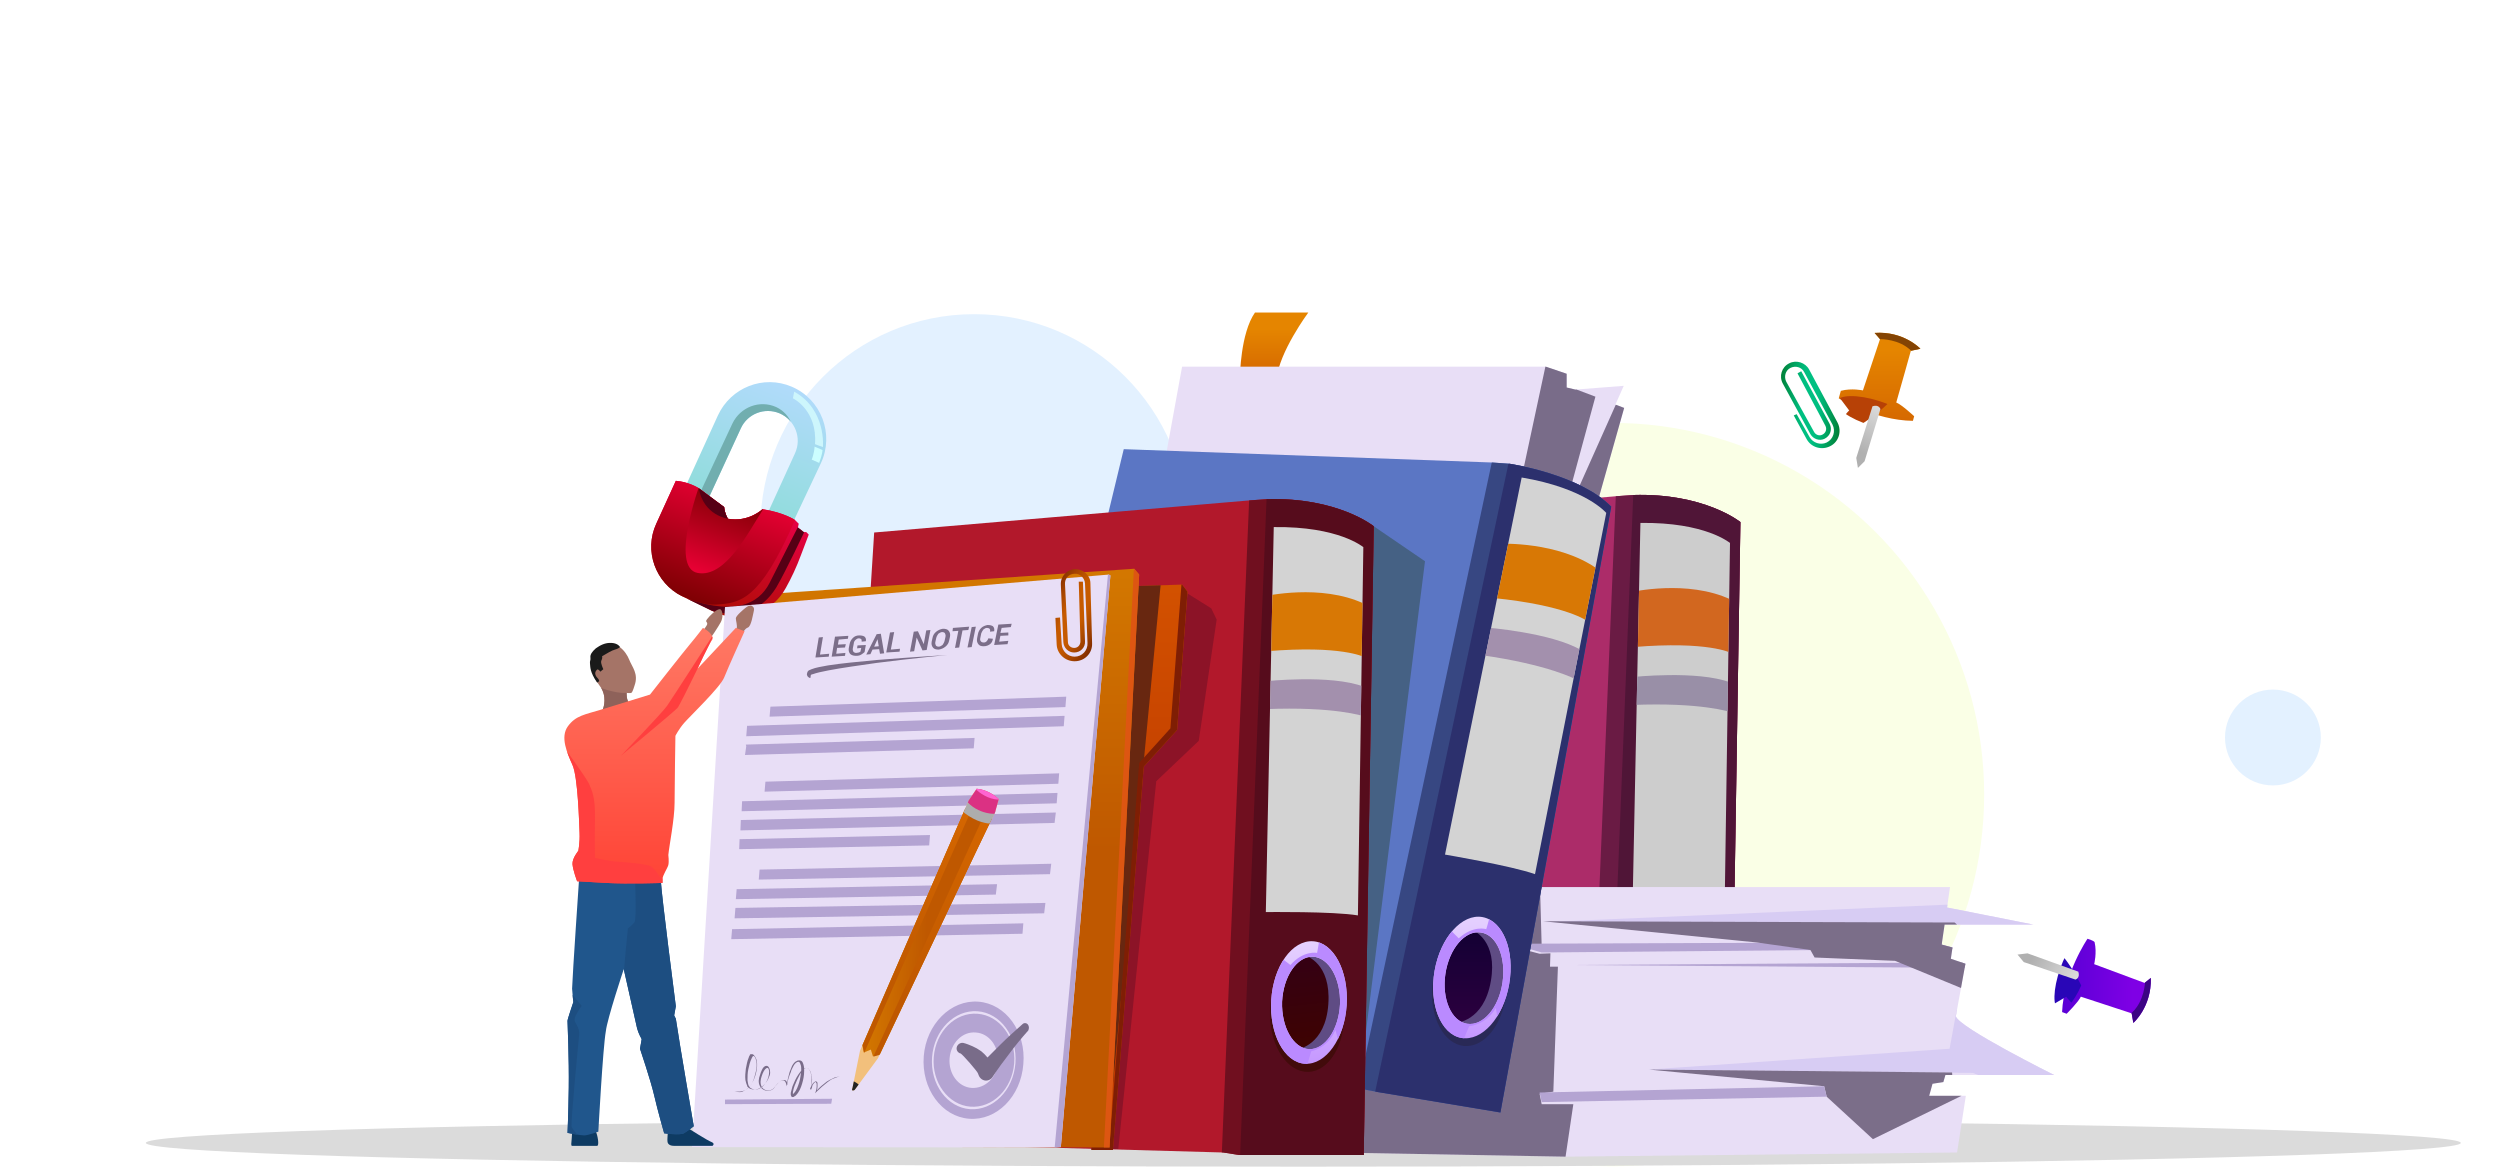 <?xml version="1.0" encoding="utf-8"?>
<!-- Generator: Adobe Illustrator 19.0.0, SVG Export Plug-In . SVG Version: 6.00 Build 0)  -->
<svg version="1.1" id="Calque_1" xmlns="http://www.w3.org/2000/svg" xmlns:xlink="http://www.w3.org/1999/xlink" x="0px" y="0px"
	 viewBox="-5 257 600 280" style="enable-background:new -5 257 600 280;" xml:space="preserve">
<style type="text/css">
	.st0{fill:#E3F1FF;}
	.st1{fill:#FAFFE6;}
	.st2{fill:#DBDBDB;}
	.st3{clip-path:url(#SVGID_2_);fill:#AC2C69;}
	.st4{clip-path:url(#SVGID_4_);fill:#6A1B44;}
	.st5{clip-path:url(#SVGID_6_);fill:#501537;}
	.st6{clip-path:url(#SVGID_8_);fill:#CDCDCD;}
	.st7{clip-path:url(#SVGID_10_);fill:#D2671F;}
	.st8{clip-path:url(#SVGID_12_);fill:#998FA7;}
	.st9{fill:#5B1B31;}
	.st10{fill:url(#XMLID_2_);}
	.st11{fill:#57517E;}
	.st12{clip-path:url(#SVGID_14_);fill:url(#XMLID_3_);}
	.st13{clip-path:url(#SVGID_16_);fill:#AC98F9;}
	.st14{clip-path:url(#SVGID_18_);fill:#E8DEF6;}
	.st15{clip-path:url(#SVGID_20_);fill:#796C89;}
	.st16{clip-path:url(#SVGID_22_);fill:#D7CCF3;}
	.st17{clip-path:url(#SVGID_24_);fill:#B4A4D2;}
	.st18{clip-path:url(#SVGID_26_);fill:#B4A4D2;}
	.st19{clip-path:url(#SVGID_28_);fill:#D7CCF3;}
	.st20{clip-path:url(#SVGID_30_);fill:#7B6E89;}
	.st21{clip-path:url(#SVGID_32_);fill:#B4A4D2;}
	.st22{clip-path:url(#SVGID_34_);fill:#7B6E89;}
	.st23{fill:url(#XMLID_5_);}
	.st24{clip-path:url(#SVGID_36_);fill:#E8DEF6;}
	.st25{clip-path:url(#SVGID_38_);fill:#796C89;}
	.st26{clip-path:url(#SVGID_40_);fill:#5B76C4;}
	.st27{clip-path:url(#SVGID_42_);fill:#374782;}
	.st28{clip-path:url(#SVGID_44_);fill:#2C306D;}
	.st29{fill:#292956;}
	.st30{fill:url(#XMLID_6_);}
	.st31{fill:#5F4C84;}
	.st32{clip-path:url(#SVGID_46_);fill:url(#XMLID_7_);}
	.st33{clip-path:url(#SVGID_48_);fill:#BA8AFF;}
	.st34{clip-path:url(#SVGID_50_);fill:#D3D3D3;}
	.st35{clip-path:url(#SVGID_52_);fill:#D87805;}
	.st36{clip-path:url(#SVGID_54_);fill:#A390AD;}
	.st37{fill:#456184;}
	.st38{clip-path:url(#SVGID_56_);fill:#B2182B;}
	.st39{clip-path:url(#SVGID_58_);fill:#700F1F;}
	.st40{clip-path:url(#SVGID_60_);fill:#560C1C;}
	.st41{clip-path:url(#SVGID_62_);fill:#D3D3D3;}
	.st42{clip-path:url(#SVGID_64_);fill:#D87805;}
	.st43{clip-path:url(#SVGID_66_);fill:#A390AD;}
	.st44{fill:#420B0B;}
	.st45{fill:url(#XMLID_8_);}
	.st46{clip-path:url(#SVGID_68_);fill:url(#XMLID_9_);}
	.st47{clip-path:url(#SVGID_70_);fill:#BA8AFF;}
	.st48{fill:#8C1327;}
	.st49{clip-path:url(#SVGID_72_);fill:url(#XMLID_10_);}
	.st50{clip-path:url(#SVGID_74_);fill:#682710;}
	.st51{clip-path:url(#SVGID_76_);fill:#7F1E04;}
	.st52{clip-path:url(#SVGID_78_);fill:url(#XMLID_11_);}
	.st53{clip-path:url(#SVGID_80_);fill:#DD5612;}
	.st54{clip-path:url(#SVGID_82_);fill:url(#XMLID_12_);}
	.st55{clip-path:url(#SVGID_84_);fill:#71AEAF;}
	.st56{clip-path:url(#SVGID_86_);fill:#CDF6FC;}
	.st57{clip-path:url(#SVGID_88_);fill:#CCFEFF;}
	.st58{clip-path:url(#SVGID_90_);fill:url(#XMLID_13_);}
	.st59{clip-path:url(#SVGID_92_);fill:url(#XMLID_14_);}
	.st60{clip-path:url(#SVGID_94_);fill:url(#XMLID_15_);}
	.st61{clip-path:url(#SVGID_96_);fill:#560015;}
	.st62{clip-path:url(#SVGID_98_);fill:#560015;}
	.st63{clip-path:url(#SVGID_100_);fill:#E8DEF6;}
	.st64{clip-path:url(#SVGID_102_);fill:#B4A4D2;}
	.st65{fill:#B4A4D2;}
	.st66{fill:#796C89;}
	.st67{fill:#7B6E89;}
	.st68{clip-path:url(#SVGID_104_);fill:#F2C07C;}
	.st69{clip-path:url(#SVGID_106_);fill:url(#XMLID_16_);}
	.st70{clip-path:url(#SVGID_108_);fill:url(#XMLID_17_);}
	.st71{clip-path:url(#SVGID_110_);fill:url(#XMLID_18_);}
	.st72{clip-path:url(#SVGID_112_);fill:#ADADAD;}
	.st73{clip-path:url(#SVGID_114_);fill:#DB3183;}
	.st74{clip-path:url(#SVGID_116_);fill:#FF64D0;}
	.st75{clip-path:url(#SVGID_118_);fill:#232323;}
	.st76{clip-path:url(#SVGID_120_);fill:url(#XMLID_19_);}
	.st77{clip-path:url(#SVGID_122_);fill:#844404;}
	.st78{clip-path:url(#SVGID_124_);fill:#B74106;}
	.st79{fill:url(#XMLID_20_);}
	.st80{clip-path:url(#SVGID_126_);fill:url(#XMLID_21_);}
	.st81{clip-path:url(#SVGID_128_);fill:#3C0484;}
	.st82{clip-path:url(#SVGID_130_);fill:#2906B7;}
	.st83{fill:url(#XMLID_22_);}
	.st84{fill:url(#XMLID_23_);}
	.st85{fill:url(#XMLID_24_);}
	.st86{clip-path:url(#SVGID_132_);fill:#A57467;}
	.st87{clip-path:url(#SVGID_134_);fill:#8E625A;}
	.st88{fill:#1A1A1A;}
	.st89{fill:#0E3B63;}
	.st90{clip-path:url(#SVGID_136_);fill:#20568C;}
	.st91{clip-path:url(#SVGID_138_);}
	.st92{fill:#1D4E81;}
	.st93{clip-path:url(#SVGID_140_);fill:url(#XMLID_25_);}
	.st94{clip-path:url(#SVGID_142_);}
	.st95{fill:url(#XMLID_26_);}
	.st96{fill:url(#XMLID_27_);}
</style>
<circle id="XMLID_360_" class="st0" cx="228.8" cy="383.7" r="51.3"/>
<circle id="XMLID_408_" class="st1" cx="382" cy="447.7" r="89.2"/>
<circle id="XMLID_409_" class="st0" cx="540.5" cy="434" r="11.5"/>
<ellipse class="st2" cx="307.8" cy="531.3" rx="277.8" ry="5.7"/>
<g id="classeur_3">
	<g id="XMLID_547_">
		<g>
			<defs>
				<path id="SVGID_1_" d="M410.3,533l2.4-150.7c0,0-8.6-7-25.7-6.5l-4.2,0.3l-90,7.7L283.6,530l93,2.6l3.8,0.6h29.9V533z"/>
			</defs>
			<clipPath id="SVGID_2_">
				<use xlink:href="#SVGID_1_"  style="overflow:visible;"/>
			</clipPath>
			<polygon id="XMLID_554_" class="st3" points="286.8,379 278.9,536 416,536 416,379 398.2,372 376,372 			"/>
		</g>
		<g>
			<defs>
				<path id="SVGID_3_" d="M410.3,533l2.4-150.7c0,0-8.6-7-25.7-6.5l-4.2,0.3l-90,7.7L283.6,530l93,2.6l3.8,0.6h29.9V533z"/>
			</defs>
			<clipPath id="SVGID_4_">
				<use xlink:href="#SVGID_3_"  style="overflow:visible;"/>
			</clipPath>
			<path id="XMLID_552_" class="st4" d="M376.1,536l7-167.3c0,0,25.6,1.3,32.9,10.5c-0.4,18.1-3.3,155.8-3.3,155.8L376.1,536z"/>
		</g>
		<g>
			<defs>
				<path id="SVGID_5_" d="M410.3,533l2.4-150.7c0,0-8.6-7-25.7-6.5l-4.2,0.3l-90,7.7L283.6,530l93,2.6l3.8,0.6h29.9V533z"/>
			</defs>
			<clipPath id="SVGID_6_">
				<use xlink:href="#SVGID_5_"  style="overflow:visible;"/>
			</clipPath>
			<path id="XMLID_551_" class="st5" d="M380.6,534l6.5-161.4c0,0,27.5,1.8,31.5,11.7C418,402,415.3,534,415.3,534H380.6z"/>
		</g>
	</g>
	<g id="XMLID_538_">
		<g>
			<defs>
				<path id="SVGID_7_" d="M388.7,382.5l-1.9,92.4c0,0,16.2-0.2,22.1,0.8l1.3-88.4C410.1,387.3,404.4,382.3,388.7,382.5z"/>
			</defs>
			<clipPath id="SVGID_8_">
				<use xlink:href="#SVGID_7_"  style="overflow:visible;"/>
			</clipPath>
			<path id="XMLID_546_" class="st6" d="M386.9,381.9l-4.2,94.6l27.6,0.3l0.4-90.7C410.7,386.1,400,379.7,386.9,381.9z"/>
		</g>
		<g>
			<defs>
				<path id="SVGID_9_" d="M388.7,382.5l-1.9,92.4c0,0,16.2-0.2,22.1,0.8l1.3-88.4C410.1,387.3,404.4,382.3,388.7,382.5z"/>
			</defs>
			<clipPath id="SVGID_10_">
				<use xlink:href="#SVGID_9_"  style="overflow:visible;"/>
			</clipPath>
			<path id="XMLID_544_" class="st7" d="M386.5,399.1c0,0,13.5-3.1,23.9,1.8c0,12.8,0,12.8,0,12.8s-5.4-2.9-23.4-1.4
				C387,403.6,386.5,399.1,386.5,399.1z"/>
		</g>
		<g>
			<defs>
				<path id="SVGID_11_" d="M388.7,382.5l-1.9,92.4c0,0,16.2-0.2,22.1,0.8l1.3-88.4C410.1,387.3,404.4,382.3,388.7,382.5z"/>
			</defs>
			<clipPath id="SVGID_12_">
				<use xlink:href="#SVGID_11_"  style="overflow:visible;"/>
			</clipPath>
			<path id="XMLID_543_" class="st8" d="M386.7,419.5c0,0,15.7-1.7,23.6,1.3c-0.1,6.7,0,7.1,0,7.1s-7-2.4-23.7-1.7
				C386.7,422,386.7,419.5,386.7,419.5z"/>
		</g>
	</g>
	<g id="XMLID_521_">
		
			<ellipse id="XMLID_537_" transform="matrix(1.986944e-002 1 -1 1.986944e-002 888.298 92.949)" class="st9" cx="396.7" cy="499.5" rx="13.7" ry="8.9"/>
		
			<linearGradient id="XMLID_2_" gradientUnits="userSpaceOnUse" x1="368.711" y1="278.669" x2="368.711" y2="302.129" gradientTransform="matrix(0.994 -0.108 -0.108 -0.994 61.43 825.584)">
			<stop  offset="0" style="stop-color:#390713"/>
			<stop  offset="1" style="stop-color:#2E0623"/>
		</linearGradient>
		<path id="XMLID_536_" class="st10" d="M402.8,497.5c-0.5,6.5-3.7,11.6-7.1,11.4s-5.8-5.8-5.3-12.3s3.7-11.6,7.1-11.4
			C400.9,485.5,403.3,491,402.8,497.5z"/>
		<path id="XMLID_535_" class="st11" d="M396.4,485.4c0,0,6.1,1.7,5.4,11.6c-0.7,9.9-7.3,10.8-7.3,10.8s6.4,2.2,9.4-4.1
			C406.9,497.5,405,482.9,396.4,485.4z"/>
		<g id="XMLID_529_">
			<g>
				<defs>
					<path id="SVGID_13_" d="M398.1,481.9c-5-0.3-9.5,6-10,14.1s3.1,15,8.1,15.3c5,0.3,9.5-6,10-14.1
						C406.7,489.1,403.1,482.2,398.1,481.9z M404.6,497c-0.3,6.1-3.6,10.9-7.4,10.8c-3.8-0.2-6.7-5.3-6.5-11.4
						c0.3-6.1,3.6-10.9,7.4-10.8C401.9,485.8,404.8,490.8,404.6,497z"/>
				</defs>
				<clipPath id="SVGID_14_">
					<use xlink:href="#SVGID_13_"  style="overflow:visible;"/>
				</clipPath>
				
					<linearGradient id="XMLID_3_" gradientUnits="userSpaceOnUse" x1="369.391" y1="274.274" x2="369.391" y2="306.841" gradientTransform="matrix(0.994 -0.108 -0.108 -0.994 61.43 825.584)">
					<stop  offset="0" style="stop-color:#B5A0F9"/>
					<stop  offset="1" style="stop-color:#DED5F9"/>
				</linearGradient>
				<path id="XMLID_534_" class="st12" d="M391.5,481.1l9.5,0.1l5.3,3.5l1.9,7.3l-1.5,13.6l-6.5,7.4h-4.9l-6.2-3.5l-2-5.2l-1.2-6.5
					c0,0,1.8-8.8,1.7-9c-0.1-0.2,2.6-6.1,2.6-6.1L391.5,481.1z"/>
			</g>
			<g>
				<defs>
					<path id="SVGID_15_" d="M398.1,481.9c-5-0.3-9.5,6-10,14.1s3.1,15,8.1,15.3c5,0.3,9.5-6,10-14.1
						C406.7,489.1,403.1,482.2,398.1,481.9z M404.6,497c-0.3,6.1-3.6,10.9-7.4,10.8c-3.8-0.2-6.7-5.3-6.5-11.4
						c0.3-6.1,3.6-10.9,7.4-10.8C401.9,485.8,404.8,490.8,404.6,497z"/>
				</defs>
				<clipPath id="SVGID_16_">
					<use xlink:href="#SVGID_15_"  style="overflow:visible;"/>
				</clipPath>
				<path id="XMLID_533_" class="st13" d="M396.7,511.7l1-3.4c0,0,4-0.7,5.8-5.1l0.7,2.6c0,0,2.3-2.5,2.9-10.3s-2.6-13.1-7.5-13.9
					c-0.1,1.1-0.5,3.1-0.5,3.1s-3.2-0.7-6.4,2.9l-2.6-2c0,0-3.5,6-2.7,14.2C388.4,507.8,392.5,511.9,396.7,511.7z"/>
			</g>
		</g>
	</g>
</g>
<g id="XMLID_405_">
	<g>
		<defs>
			<path id="SVGID_17_" d="M293.1,533.2l77.6,1.4l94-1l2.1-13.6H458l0.8-2.9l2.6-0.4l0.5-1.7H488c0,0-22.9-11.4-23.6-14.1
				c0.8-4.3,2.3-12.6,2.3-12.6l-3.5-1.2l0.4-2.7l-2.6-0.7l0.7-4.8H483l-20.7-4.1l0.7-4.9H363l-63.2,3.1l-0.8,5.2l-2,0.3v6.4
				l-2.7,0.6L293.1,533.2z"/>
		</defs>
		<clipPath id="SVGID_18_">
			<use xlink:href="#SVGID_17_"  style="overflow:visible;"/>
		</clipPath>
		<polygon id="XMLID_407_" class="st14" points="297,470.7 368.9,467 471,467 492.5,479 494.8,521.6 468.7,539.5 288.4,536.6 
			289.3,482.9 		"/>
	</g>
	<g>
		<defs>
			<path id="SVGID_19_" d="M293.1,533.2l77.6,1.4l94-1l2.1-13.6H458l0.8-2.9l2.6-0.4l0.5-1.7H488c0,0-22.9-11.4-23.6-14.1
				c0.8-4.3,2.3-12.6,2.3-12.6l-3.5-1.2l0.4-2.7l-2.6-0.7l0.7-4.8H483l-20.7-4.1l0.7-4.9H363l-63.2,3.1l-0.8,5.2l-2,0.3v6.4
				l-2.7,0.6L293.1,533.2z"/>
		</defs>
		<clipPath id="SVGID_20_">
			<use xlink:href="#SVGID_19_"  style="overflow:visible;"/>
		</clipPath>
		<polygon id="XMLID_398_" class="st15" points="370.6,535.5 372.6,522 365,522 364.5,519.5 367.8,519 368.9,489 367,489 
			367.1,485.8 364.5,485.9 357.3,484 365,484 364.5,465.9 284.8,470.4 282.3,516.1 289.6,539.9 370,538.1 		"/>
	</g>
	<g>
		<defs>
			<path id="SVGID_21_" d="M293.1,533.2l77.6,1.4l94-1l2.1-13.6H458l0.8-2.9l2.6-0.4l0.5-1.7H488c0,0-22.9-11.4-23.6-14.1
				c0.8-4.3,2.3-12.6,2.3-12.6l-3.5-1.2l0.4-2.7l-2.6-0.7l0.7-4.8H483l-20.7-4.1l0.7-4.9H363l-63.2,3.1l-0.8,5.2l-2,0.3v6.4
				l-2.7,0.6L293.1,533.2z"/>
		</defs>
		<clipPath id="SVGID_22_">
			<use xlink:href="#SVGID_21_"  style="overflow:visible;"/>
		</clipPath>
		<path id="XMLID_400_" class="st16" d="M465,474l-99.7,4.3l99.2,0.5l9,2.2h9.5l2.5-1.1l0.7-3c0,0-9.8-1.9-10.1-1.9
			s-8.3-0.9-8.3-0.9H465V474z"/>
	</g>
	<g>
		<defs>
			<path id="SVGID_23_" d="M293.1,533.2l77.6,1.4l94-1l2.1-13.6H458l0.8-2.9l2.6-0.4l0.5-1.7H488c0,0-22.9-11.4-23.6-14.1
				c0.8-4.3,2.3-12.6,2.3-12.6l-3.5-1.2l0.4-2.7l-2.6-0.7l0.7-4.8H483l-20.7-4.1l0.7-4.9H363l-63.2,3.1l-0.8,5.2l-2,0.3v6.4
				l-2.7,0.6L293.1,533.2z"/>
		</defs>
		<clipPath id="SVGID_24_">
			<use xlink:href="#SVGID_23_"  style="overflow:visible;"/>
		</clipPath>
		<polygon id="XMLID_399_" class="st17" points="357.8,483.5 365,485.6 465.4,484.7 463.6,483.1 		"/>
	</g>
	<g>
		<defs>
			<path id="SVGID_25_" d="M293.1,533.2l77.6,1.4l94-1l2.1-13.6H458l0.8-2.9l2.6-0.4l0.5-1.7H488c0,0-22.9-11.4-23.6-14.1
				c0.8-4.3,2.3-12.6,2.3-12.6l-3.5-1.2l0.4-2.7l-2.6-0.7l0.7-4.8H483l-20.7-4.1l0.7-4.9H363l-63.2,3.1l-0.8,5.2l-2,0.3v6.4
				l-2.7,0.6L293.1,533.2z"/>
		</defs>
		<clipPath id="SVGID_26_">
			<use xlink:href="#SVGID_25_"  style="overflow:visible;"/>
		</clipPath>
		<polygon id="XMLID_401_" class="st18" points="463.2,488 371.3,488.6 467.1,489.3 469,488 		"/>
	</g>
	<g>
		<defs>
			<path id="SVGID_27_" d="M293.1,533.2l77.6,1.4l94-1l2.1-13.6H458l0.8-2.9l2.6-0.4l0.5-1.7H488c0,0-22.9-11.4-23.6-14.1
				c0.8-4.3,2.3-12.6,2.3-12.6l-3.5-1.2l0.4-2.7l-2.6-0.7l0.7-4.8H483l-20.7-4.1l0.7-4.9H363l-63.2,3.1l-0.8,5.2l-2,0.3v6.4
				l-2.7,0.6L293.1,533.2z"/>
		</defs>
		<clipPath id="SVGID_28_">
			<use xlink:href="#SVGID_27_"  style="overflow:visible;"/>
		</clipPath>
		<polygon id="XMLID_402_" class="st19" points="462.9,508.7 390.5,513.7 468.5,514.5 474,516.7 491.2,518.6 495.9,513.6 
			479.9,503.9 464.6,499.4 		"/>
	</g>
	<g>
		<defs>
			<path id="SVGID_29_" d="M293.1,533.2l77.6,1.4l94-1l2.1-13.6H458l0.8-2.9l2.6-0.4l0.5-1.7H488c0,0-22.9-11.4-23.6-14.1
				c0.8-4.3,2.3-12.6,2.3-12.6l-3.5-1.2l0.4-2.7l-2.6-0.7l0.7-4.8H483l-20.7-4.1l0.7-4.9H363l-63.2,3.1l-0.8,5.2l-2,0.3v6.4
				l-2.7,0.6L293.1,533.2z"/>
		</defs>
		<clipPath id="SVGID_30_">
			<use xlink:href="#SVGID_29_"  style="overflow:visible;"/>
		</clipPath>
		<polygon id="XMLID_403_" class="st20" points="468.2,518.8 444.5,530.4 433.4,520.2 432.8,517.7 390.8,513.7 413.4,513.9 
			463.5,514.4 463.7,517.5 		"/>
	</g>
	<g>
		<defs>
			<path id="SVGID_31_" d="M293.1,533.2l77.6,1.4l94-1l2.1-13.6H458l0.8-2.9l2.6-0.4l0.5-1.7H488c0,0-22.9-11.4-23.6-14.1
				c0.8-4.3,2.3-12.6,2.3-12.6l-3.5-1.2l0.4-2.7l-2.6-0.7l0.7-4.8H483l-20.7-4.1l0.7-4.9H363l-63.2,3.1l-0.8,5.2l-2,0.3v6.4
				l-2.7,0.6L293.1,533.2z"/>
		</defs>
		<clipPath id="SVGID_32_">
			<use xlink:href="#SVGID_31_"  style="overflow:visible;"/>
		</clipPath>
		<polygon id="XMLID_404_" class="st21" points="364.5,519.2 432.8,517.7 433.4,520.2 365,521.5 		"/>
	</g>
	<g>
		<defs>
			<path id="SVGID_33_" d="M293.1,533.2l77.6,1.4l94-1l2.1-13.6H458l0.8-2.9l2.6-0.4l0.5-1.7H488c0,0-22.9-11.4-23.6-14.1
				c0.8-4.3,2.3-12.6,2.3-12.6l-3.5-1.2l0.4-2.7l-2.6-0.7l0.7-4.8H483l-20.7-4.1l0.7-4.9H363l-63.2,3.1l-0.8,5.2l-2,0.3v6.4
				l-2.7,0.6L293.1,533.2z"/>
		</defs>
		<clipPath id="SVGID_34_">
			<use xlink:href="#SVGID_33_"  style="overflow:visible;"/>
		</clipPath>
		<polygon id="XMLID_406_" class="st22" points="365.3,478.1 416.7,483.2 429.5,485 430.5,486.8 449.8,487.6 465.6,494.1 
			470.8,490.9 471.8,484.9 464.1,478.4 		"/>
	</g>
</g>
<g id="paper">
	
		<linearGradient id="XMLID_5_" gradientUnits="userSpaceOnUse" x1="300.8" y1="447.891" x2="300.8" y2="464" gradientTransform="matrix(1 0 0 -1 0 796)">
		<stop  offset="0" style="stop-color:#D46600"/>
		<stop  offset="0.756" style="stop-color:#E58500"/>
	</linearGradient>
	<path id="XMLID_384_" class="st23" d="M292.6,347.3c0,0,0.1-10.3,3.6-15.3H309c0,0-7.1,9.6-7.6,16
		C296,348.4,292.6,347.3,292.6,347.3z"/>
	<g id="XMLID_411_">
		<g>
			<defs>
				<path id="SVGID_35_" d="M274.6,367.5l4.1-22.5H366l5,1.7v3.3l2.1,0.5l11.6-0.9l-2,4.5l2.1,0.8l-6.3,22.3c0,0-10-5.2-15.3-6
					c-5.3-0.8-15.7-1.1-15.7-1.1L274.6,367.5z"/>
			</defs>
			<clipPath id="SVGID_36_">
				<use xlink:href="#SVGID_35_"  style="overflow:visible;"/>
			</clipPath>
			<polygon id="XMLID_413_" class="st24" points="275,343 363,343 368.8,337.4 396,349.7 392.9,386.6 371.5,390.6 329.7,375.7 
				272.9,370.7 270.6,364.1 			"/>
		</g>
		<g>
			<defs>
				<path id="SVGID_37_" d="M274.6,367.5l4.1-22.5H366l5,1.7v3.3l2.1,0.5l11.6-0.9l-2,4.5l2.1,0.8l-6.3,22.3c0,0-10-5.2-15.3-6
					c-5.3-0.8-15.7-1.1-15.7-1.1L274.6,367.5z"/>
			</defs>
			<clipPath id="SVGID_38_">
				<use xlink:href="#SVGID_37_"  style="overflow:visible;"/>
			</clipPath>
			<polygon id="XMLID_412_" class="st25" points="366,344.5 360.3,371.1 363.1,375.3 378.6,380.9 382.3,378.4 388.3,353.3 
				382.8,354.1 372.3,377.6 371.3,376.5 377.9,352.2 373.4,350.5 372.7,344.5 367.3,341.9 			"/>
		</g>
	</g>
</g>
<g id="classeur1">
	<g id="XMLID_359_">
		<g>
			<defs>
				<path id="SVGID_39_" d="M264.7,364.8l88.4,3.2l4.2,0.3c0,0,16.8,2.5,24.4,10.3L355.1,524l-29.4-4.9l-4.3-0.8l-3.8-1.5
					l-83.2-26.5L264.7,364.8z"/>
			</defs>
			<clipPath id="SVGID_40_">
				<use xlink:href="#SVGID_39_"  style="overflow:visible;"/>
			</clipPath>
			<polygon id="XMLID_356_" class="st26" points="259.9,360.2 362.8,366 388.5,374.2 358.5,528.9 312.3,521.3 229.1,491.7 			"/>
		</g>
		<g>
			<defs>
				<path id="SVGID_41_" d="M264.7,364.8l88.4,3.2l4.2,0.3c0,0,16.8,2.5,24.4,10.3L355.1,524l-29.4-4.9l-4.3-0.8l-3.8-1.5
					l-83.2-26.5L264.7,364.8z"/>
			</defs>
			<clipPath id="SVGID_42_">
				<use xlink:href="#SVGID_41_"  style="overflow:visible;"/>
			</clipPath>
			<polygon id="XMLID_357_" class="st27" points="321,518.4 353,368.1 354.3,366.6 365.1,368 385.7,374.8 382.6,399.3 357.4,527.3 
				321,520.4 			"/>
		</g>
		<g>
			<defs>
				<path id="SVGID_43_" d="M264.7,364.8l88.4,3.2l4.2,0.3c0,0,16.8,2.5,24.4,10.3L355.1,524l-29.4-4.9l-4.3-0.8l-3.8-1.5
					l-83.2-26.5L264.7,364.8z"/>
			</defs>
			<clipPath id="SVGID_44_">
				<use xlink:href="#SVGID_43_"  style="overflow:visible;"/>
			</clipPath>
			<polygon id="XMLID_358_" class="st28" points="325,519.2 357,368.4 358.8,367 383.2,375.3 384.5,382.1 356,527.3 325,522.1 			
				"/>
		</g>
	</g>
	<g id="XMLID_343_">
		
			<ellipse id="XMLID_342_" transform="matrix(-8.827194e-002 0.996 -0.996 -8.827194e-002 870.716 191.922)" class="st29" cx="347.5" cy="494.4" rx="13.7" ry="8.9"/>
		
			<linearGradient id="XMLID_6_" gradientUnits="userSpaceOnUse" x1="347.6" y1="292.232" x2="347.6" y2="315.693" gradientTransform="matrix(1 0 0 -1 0 796)">
			<stop  offset="0" style="stop-color:#2D003F"/>
			<stop  offset="1" style="stop-color:#130034"/>
		</linearGradient>
		<path id="XMLID_341_" class="st30" d="M353.7,493.2c-1.2,6.4-4.9,11.2-8.3,10.5c-3.4-0.6-5.1-6.4-3.9-12.8s4.9-11.2,8.3-10.5
			C353.2,481,354.9,486.7,353.7,493.2z"/>
		<path id="XMLID_340_" class="st31" d="M348.7,480.4c0,0,5.8,2.4,4.1,12.1c-1.7,9.8-8.5,10-8.5,10s6.1,2.9,9.8-3
			C357.9,493.6,357.6,478.8,348.7,480.4z"/>
		<g id="XMLID_338_">
			<g>
				<defs>
					<path id="SVGID_45_" d="M350.8,477.1c-4.9-0.9-10.1,4.9-11.5,12.9s1.5,15.2,6.4,16.1c5,0.9,10.1-4.9,11.5-12.9
						C358.6,485.1,355.7,478,350.8,477.1z M355.6,492.8c-0.9,6.1-4.7,10.5-8.5,9.9c-3.8-0.6-6.1-6-5.2-12s4.7-10.5,8.5-9.9
						C354.2,481.3,356.5,486.7,355.6,492.8z"/>
				</defs>
				<clipPath id="SVGID_46_">
					<use xlink:href="#SVGID_45_"  style="overflow:visible;"/>
				</clipPath>
				
					<linearGradient id="XMLID_7_" gradientUnits="userSpaceOnUse" x1="348.3" y1="287.849" x2="348.3" y2="320.417" gradientTransform="matrix(1 0 0 -1 0 796)">
					<stop  offset="0" style="stop-color:#C394FF"/>
					<stop  offset="1" style="stop-color:#E7D4FF"/>
				</linearGradient>
				<path id="XMLID_337_" class="st32" d="M344.3,475.6l9.4,1.1l4.9,4l1.1,7.5l-3,13.3l-7.3,6.6l-4.8-0.5l-5.7-4.1l-1.5-5.4
					l-0.5-6.6c0,0,2.7-8.5,2.6-8.8s3.2-5.8,3.2-5.8L344.3,475.6z"/>
			</g>
			<g>
				<defs>
					<path id="SVGID_47_" d="M350.8,477.1c-4.9-0.9-10.1,4.9-11.5,12.9s1.5,15.2,6.4,16.1c5,0.9,10.1-4.9,11.5-12.9
						C358.6,485.1,355.7,478,350.8,477.1z M355.6,492.8c-0.9,6.1-4.7,10.5-8.5,9.9c-3.8-0.6-6.1-6-5.2-12s4.7-10.5,8.5-9.9
						C354.2,481.3,356.5,486.7,355.6,492.8z"/>
				</defs>
				<clipPath id="SVGID_48_">
					<use xlink:href="#SVGID_47_"  style="overflow:visible;"/>
				</clipPath>
				<path id="XMLID_339_" class="st33" d="M346.2,506.6l1.4-3.3c0,0,4.1-0.3,6.4-4.4l0.4,2.6c0,0,2.6-2.3,4-9.9
					c1.4-7.6-1.2-13.3-5.9-14.6c-0.2,1.1-0.8,3-0.8,3s-3.1-1-6.6,2.2l-2.3-2.3c0,0-4.1,5.6-4.2,13.8S342,506.3,346.2,506.6z"/>
			</g>
		</g>
	</g>
	<g id="XMLID_355_">
		<g>
			<defs>
				<path id="SVGID_49_" d="M360.2,371.6l-18.4,90.5c0,0,16,2.7,21.6,4.7l17.1-86.7C380.5,380.1,375.6,374.2,360.2,371.6z"/>
			</defs>
			<clipPath id="SVGID_50_">
				<use xlink:href="#SVGID_49_"  style="overflow:visible;"/>
			</clipPath>
			<path id="XMLID_351_" class="st34" d="M358.5,370.7L337.4,463l27.1,5.3l16.6-89.1C381.2,379.1,371.8,370.9,358.5,370.7z"/>
		</g>
		<g>
			<defs>
				<path id="SVGID_51_" d="M360.2,371.6l-18.4,90.5c0,0,16,2.7,21.6,4.7l17.1-86.7C380.5,380.1,375.6,374.2,360.2,371.6z"/>
			</defs>
			<clipPath id="SVGID_52_">
				<use xlink:href="#SVGID_51_"  style="overflow:visible;"/>
			</clipPath>
			<path id="XMLID_345_" class="st35" d="M355.1,387.5c0,0,13.9-0.6,23.2,6c-2.3,12.6-2.3,12.6-2.3,12.6s-4.8-3.8-22.8-5.6
				C354.8,392.1,355.1,387.5,355.1,387.5z"/>
		</g>
		<g>
			<defs>
				<path id="SVGID_53_" d="M360.2,371.6l-18.4,90.5c0,0,16,2.7,21.6,4.7l17.1-86.7C380.5,380.1,375.6,374.2,360.2,371.6z"/>
			</defs>
			<clipPath id="SVGID_54_">
				<use xlink:href="#SVGID_53_"  style="overflow:visible;"/>
			</clipPath>
			<path id="XMLID_347_" class="st36" d="M351.6,407.6c0,0,15.8,1.2,23,5.5c-1.3,6.6-1.3,7-1.3,7s-6.5-3.6-23-5.9
				C351.1,410.1,351.6,407.6,351.6,407.6z"/>
		</g>
	</g>
</g>
<polygon id="XMLID_396_" class="st37" points="324.7,383.3 337,391.7 322.8,504.8 317.7,486.6 322.1,384.7 "/>
<g id="classeur_2">
	<g id="XMLID_365_">
		<g>
			<defs>
				<path id="SVGID_55_" d="M322.3,534l2.4-150.7c0,0-8.6-7-25.7-6.5l-4.2,0.3l-90,7.7L195.6,531l93,2.6l3.8,0.6h29.9V534z"/>
			</defs>
			<clipPath id="SVGID_56_">
				<use xlink:href="#SVGID_55_"  style="overflow:visible;"/>
			</clipPath>
			<polygon id="XMLID_368_" class="st38" points="198.8,380 190.9,537 328,537 328,380 310.2,373 288,373 			"/>
		</g>
		<g>
			<defs>
				<path id="SVGID_57_" d="M322.3,534l2.4-150.7c0,0-8.6-7-25.7-6.5l-4.2,0.3l-90,7.7L195.6,531l93,2.6l3.8,0.6h29.9V534z"/>
			</defs>
			<clipPath id="SVGID_58_">
				<use xlink:href="#SVGID_57_"  style="overflow:visible;"/>
			</clipPath>
			<path id="XMLID_361_" class="st39" d="M288.1,537l7-167.3c0,0,25.6,1.3,32.9,10.5c-0.4,18.1-3.3,155.8-3.3,155.8L288.1,537z"/>
		</g>
		<g>
			<defs>
				<path id="SVGID_59_" d="M322.3,534l2.4-150.7c0,0-8.6-7-25.7-6.5l-4.2,0.3l-90,7.7L195.6,531l93,2.6l3.8,0.6h29.9V534z"/>
			</defs>
			<clipPath id="SVGID_60_">
				<use xlink:href="#SVGID_59_"  style="overflow:visible;"/>
			</clipPath>
			<path id="XMLID_363_" class="st40" d="M292.6,535l6.5-161.4c0,0,27.5,1.8,31.5,11.7C330,403,327.3,535,327.3,535H292.6z"/>
		</g>
	</g>
	<g id="XMLID_369_">
		<g>
			<defs>
				<path id="SVGID_61_" d="M300.7,383.5l-1.9,92.4c0,0,16.2-0.2,22.1,0.8l1.3-88.4C322.1,388.3,316.4,383.3,300.7,383.5z"/>
			</defs>
			<clipPath id="SVGID_62_">
				<use xlink:href="#SVGID_61_"  style="overflow:visible;"/>
			</clipPath>
			<path id="XMLID_373_" class="st41" d="M298.9,382.9l-4.2,94.6l27.6,0.3l0.4-90.7C322.7,387.1,312,380.7,298.9,382.9z"/>
		</g>
		<g>
			<defs>
				<path id="SVGID_63_" d="M300.7,383.5l-1.9,92.4c0,0,16.2-0.2,22.1,0.8l1.3-88.4C322.1,388.3,316.4,383.3,300.7,383.5z"/>
			</defs>
			<clipPath id="SVGID_64_">
				<use xlink:href="#SVGID_63_"  style="overflow:visible;"/>
			</clipPath>
			<path id="XMLID_372_" class="st42" d="M298.5,400.1c0,0,13.5-3.1,23.9,1.8c0,12.8,0,12.8,0,12.8s-5.4-2.9-23.4-1.4
				C299,404.6,298.5,400.1,298.5,400.1z"/>
		</g>
		<g>
			<defs>
				<path id="SVGID_65_" d="M300.7,383.5l-1.9,92.4c0,0,16.2-0.2,22.1,0.8l1.3-88.4C322.1,388.3,316.4,383.3,300.7,383.5z"/>
			</defs>
			<clipPath id="SVGID_66_">
				<use xlink:href="#SVGID_65_"  style="overflow:visible;"/>
			</clipPath>
			<path id="XMLID_371_" class="st43" d="M298.7,420.5c0,0,15.7-1.7,23.6,1.3c-0.1,6.7,0,7.1,0,7.1s-7-2.4-23.7-1.7
				C298.7,423,298.7,420.5,298.7,420.5z"/>
		</g>
	</g>
	<g id="XMLID_374_">
		
			<ellipse id="XMLID_383_" transform="matrix(1.986944e-002 1 -1 1.986944e-002 803.047 181.912)" class="st44" cx="308.7" cy="500.5" rx="13.7" ry="8.9"/>
		
			<linearGradient id="XMLID_8_" gradientUnits="userSpaceOnUse" x1="281.113" y1="287.183" x2="281.113" y2="310.643" gradientTransform="matrix(0.994 -0.108 -0.108 -0.994 61.43 825.584)">
			<stop  offset="0" style="stop-color:#3F0300"/>
			<stop  offset="1" style="stop-color:#340014"/>
		</linearGradient>
		<path id="XMLID_382_" class="st45" d="M314.8,498.5c-0.5,6.5-3.7,11.6-7.1,11.4s-5.8-5.8-5.3-12.3s3.7-11.6,7.1-11.4
			C312.9,486.5,315.3,492,314.8,498.5z"/>
		<path id="XMLID_381_" class="st31" d="M308.4,486.4c0,0,6.1,1.7,5.4,11.6c-0.7,9.9-7.3,10.8-7.3,10.8s6.4,2.2,9.4-4.1
			C318.9,498.5,317,483.9,308.4,486.4z"/>
		<g id="XMLID_375_">
			<g>
				<defs>
					<path id="SVGID_67_" d="M310.1,482.9c-5-0.3-9.5,6-10,14.1s3.1,15,8.1,15.3s9.5-6,10-14.1C318.7,490.1,315.1,483.2,310.1,482.9
						z M316.6,498c-0.3,6.1-3.6,10.9-7.4,10.8c-3.8-0.2-6.7-5.3-6.5-11.4c0.3-6.1,3.6-10.9,7.4-10.8
						C313.9,486.8,316.8,491.8,316.6,498z"/>
				</defs>
				<clipPath id="SVGID_68_">
					<use xlink:href="#SVGID_67_"  style="overflow:visible;"/>
				</clipPath>
				
					<linearGradient id="XMLID_9_" gradientUnits="userSpaceOnUse" x1="281.793" y1="282.788" x2="281.793" y2="315.356" gradientTransform="matrix(0.994 -0.108 -0.108 -0.994 61.43 825.584)">
					<stop  offset="0" style="stop-color:#C394FF"/>
					<stop  offset="1" style="stop-color:#E7D4FF"/>
				</linearGradient>
				<path id="XMLID_380_" class="st46" d="M303.5,482.1l9.5,0.1l5.3,3.5l1.9,7.3l-1.5,13.6l-6.5,7.4h-4.9l-6.2-3.5l-2-5.2l-1.2-6.5
					c0,0,1.8-8.8,1.7-9c-0.1-0.2,2.6-6.1,2.6-6.1L303.5,482.1z"/>
			</g>
			<g>
				<defs>
					<path id="SVGID_69_" d="M310.1,482.9c-5-0.3-9.5,6-10,14.1s3.1,15,8.1,15.3s9.5-6,10-14.1C318.7,490.1,315.1,483.2,310.1,482.9
						z M316.6,498c-0.3,6.1-3.6,10.9-7.4,10.8c-3.8-0.2-6.7-5.3-6.5-11.4c0.3-6.1,3.6-10.9,7.4-10.8
						C313.9,486.8,316.8,491.8,316.6,498z"/>
				</defs>
				<clipPath id="SVGID_70_">
					<use xlink:href="#SVGID_69_"  style="overflow:visible;"/>
				</clipPath>
				<path id="XMLID_379_" class="st47" d="M308.7,512.7l1-3.4c0,0,4-0.7,5.8-5.1l0.7,2.6c0,0,2.3-2.5,2.9-10.3s-2.6-13.1-7.5-13.9
					c-0.1,1.1-0.5,3.1-0.5,3.1s-3.2-0.7-6.4,2.9l-2.6-2c0,0-3.5,6-2.7,14.2C300.4,508.8,304.5,512.9,308.7,512.7z"/>
			</g>
		</g>
	</g>
</g>
<polygon id="XMLID_395_" class="st48" points="278.5,398.5 285.7,403 287,405.7 282.7,434.8 272.5,444.5 263.4,532.7 257,533 
	253.4,512.3 265.9,399.3 "/>
<g id="XMLID_394_">
	<g id="XMLID_388_">
		<g>
			<defs>
				<polygon id="SVGID_71_" points="266.3,397.7 278.7,397.3 280,399 277.5,432.2 269.5,441 262.1,533 257,533 264.2,397.8 				"/>
			</defs>
			<clipPath id="SVGID_72_">
				<use xlink:href="#SVGID_71_"  style="overflow:visible;"/>
			</clipPath>
			
				<linearGradient id="XMLID_10_" gradientUnits="userSpaceOnUse" x1="265" y1="249.7" x2="265" y2="404.2" gradientTransform="matrix(1 0 0 -1 0 796)">
				<stop  offset="0.518" style="stop-color:#BF3A00"/>
				<stop  offset="1" style="stop-color:#D45300"/>
			</linearGradient>
			<polygon id="XMLID_389_" class="st49" points="251.4,393.5 279.8,391.8 288,399 282,440.8 273,447.1 268.5,542.7 257.4,546.3 
				242,542.3 242,534 			"/>
		</g>
		<g>
			<defs>
				<polygon id="SVGID_73_" points="266.3,397.7 278.7,397.3 280,399 277.5,432.2 269.5,441 262.1,533 257,533 264.2,397.8 				"/>
			</defs>
			<clipPath id="SVGID_74_">
				<use xlink:href="#SVGID_73_"  style="overflow:visible;"/>
			</clipPath>
			<polygon id="XMLID_387_" class="st50" points="273.8,394.8 259.9,540.2 246.3,537 257,394.2 			"/>
		</g>
		<g>
			<defs>
				<polygon id="SVGID_75_" points="266.3,397.7 278.7,397.3 280,399 277.5,432.2 269.5,441 262.1,533 257,533 264.2,397.8 				"/>
			</defs>
			<clipPath id="SVGID_76_">
				<use xlink:href="#SVGID_75_"  style="overflow:visible;"/>
			</clipPath>
			<polygon id="XMLID_386_" class="st51" points="275.9,431.8 278.7,395.3 284.5,400.1 279.7,434.8 271.1,441.8 264.2,534.5 
				256.3,534.1 255.6,532 261.3,531.4 268.4,440.1 			"/>
		</g>
	</g>
	<g id="XMLID_390_">
		<g>
			<defs>
				<polygon id="SVGID_77_" points="268.4,394.9 261.3,532.4 166.6,532.1 169.7,400.2 267.2,393.5 				"/>
			</defs>
			<clipPath id="SVGID_78_">
				<use xlink:href="#SVGID_77_"  style="overflow:visible;"/>
			</clipPath>
			
				<linearGradient id="XMLID_11_" gradientUnits="userSpaceOnUse" x1="220.05" y1="259" x2="220.05" y2="405.4" gradientTransform="matrix(1 0 0 -1 0 796)">
				<stop  offset="0.518" style="stop-color:#BF5800"/>
				<stop  offset="1" style="stop-color:#D47900"/>
			</linearGradient>
			<polygon id="XMLID_393_" class="st52" points="166.6,397.9 272.9,390.6 274.8,397.9 267.2,537 165.3,535.3 			"/>
		</g>
		<g>
			<defs>
				<polygon id="SVGID_79_" points="268.4,394.9 261.3,532.4 166.6,532.1 169.7,400.2 267.2,393.5 				"/>
			</defs>
			<clipPath id="SVGID_80_">
				<use xlink:href="#SVGID_79_"  style="overflow:visible;"/>
			</clipPath>
			<polygon id="XMLID_392_" class="st53" points="267.2,392.2 259.9,533 262.8,535.3 264.2,528.8 270.1,394.1 			"/>
		</g>
	</g>
</g>
<g id="cadena">
	<g id="XMLID_327_">
		<g>
			<defs>
				<path id="SVGID_81_" d="M159.6,373.6l7.7-16.9c3.1-6.7,10.9-9.8,17.7-6.9l0,0c7.1,3,10.3,11.4,7,18.4l-6.7,14.2l-5.8-2.8
					l6.3-13.8c1.7-3.7,0-8-3.7-9.6l0,0c-3.6-1.5-7.7,0.1-9.3,3.6l-7.8,16.9L159.6,373.6z"/>
			</defs>
			<clipPath id="SVGID_82_">
				<use xlink:href="#SVGID_81_"  style="overflow:visible;"/>
			</clipPath>
			
				<linearGradient id="XMLID_12_" gradientUnits="userSpaceOnUse" x1="283.076" y1="412.174" x2="283.076" y2="451.655" gradientTransform="matrix(0.933 0.361 0.361 -0.933 -240.699 665.201)">
				<stop  offset="1.984000e-003" style="stop-color:#8DDCD8"/>
				<stop  offset="1" style="stop-color:#B5DBFF"/>
			</linearGradient>
			<polygon id="XMLID_4_" class="st54" points="186.6,388.6 157.5,377.3 171.7,340.5 200.9,351.8 			"/>
		</g>
		<g>
			<defs>
				<path id="SVGID_83_" d="M159.6,373.6l7.7-16.9c3.1-6.7,10.9-9.8,17.7-6.9l0,0c7.1,3,10.3,11.4,7,18.4l-6.7,14.2l-5.8-2.8
					l6.3-13.8c1.7-3.7,0-8-3.7-9.6l0,0c-3.6-1.5-7.7,0.1-9.3,3.6l-7.8,16.9L159.6,373.6z"/>
			</defs>
			<clipPath id="SVGID_84_">
				<use xlink:href="#SVGID_83_"  style="overflow:visible;"/>
			</clipPath>
			<path id="XMLID_321_" class="st55" d="M162.1,377.2l8.7-18.6c1.9-3.9,6.5-5.7,10.5-3.9l0,0c3.6,1.7,5.2,6,3.5,9.6l-1.8,3.9
				l-16.9,11.3L162.1,377.2z"/>
		</g>
		<g>
			<defs>
				<path id="SVGID_85_" d="M159.6,373.6l7.7-16.9c3.1-6.7,10.9-9.8,17.7-6.9l0,0c7.1,3,10.3,11.4,7,18.4l-6.7,14.2l-5.8-2.8
					l6.3-13.8c1.7-3.7,0-8-3.7-9.6l0,0c-3.6-1.5-7.7,0.1-9.3,3.6l-7.8,16.9L159.6,373.6z"/>
			</defs>
			<clipPath id="SVGID_86_">
				<use xlink:href="#SVGID_85_"  style="overflow:visible;"/>
			</clipPath>
			<path id="XMLID_323_" class="st56" d="M185.6,351l-0.3,1.6c0,0,5.9,2.8,5.3,11l1.9,0.7C192.5,364.4,193.4,355.3,185.6,351z"/>
		</g>
		<g>
			<defs>
				<path id="SVGID_87_" d="M159.6,373.6l7.7-16.9c3.1-6.7,10.9-9.8,17.7-6.9l0,0c7.1,3,10.3,11.4,7,18.4l-6.7,14.2l-5.8-2.8
					l6.3-13.8c1.7-3.7,0-8-3.7-9.6l0,0c-3.6-1.5-7.7,0.1-9.3,3.6l-7.8,16.9L159.6,373.6z"/>
			</defs>
			<clipPath id="SVGID_88_">
				<use xlink:href="#SVGID_87_"  style="overflow:visible;"/>
			</clipPath>
			<path id="XMLID_326_" class="st57" d="M190.5,364.2l1.9,0.8c0,0,0,1-0.8,3.1l-1.8-0.8C189.8,367.4,190.4,365.9,190.5,364.2z"/>
		</g>
	</g>
	<g id="XMLID_334_">
		<g>
			<defs>
				<path id="SVGID_89_" d="M157.2,372.4l-4.7,10.3c-3,6.5-0.2,14.2,6.2,17.4l7.4,3.6c6.4,3.2,14.1,0.7,17.5-5.6l0,0
					c1.4-2.5,2.6-5.1,3.6-7.8l1.9-5l-0.6-0.6h-0.6l-1.4-1.1l0.2-0.9l-0.9-0.9c0,0-2.6-1.8-7.8-2.6c0,0-3.3,3.2-8.3,2.3
					c0,0-0.8-1.3-0.9-2.8l-6.2-4.6C162.6,374.1,160.2,372.6,157.2,372.4z"/>
			</defs>
			<clipPath id="SVGID_90_">
				<use xlink:href="#SVGID_89_"  style="overflow:visible;"/>
			</clipPath>
			
				<linearGradient id="XMLID_13_" gradientUnits="userSpaceOnUse" x1="281.604" y1="388.745" x2="281.604" y2="419.252" gradientTransform="matrix(0.933 0.361 0.361 -0.933 -240.699 665.201)">
				<stop  offset="0" style="stop-color:#AA0E00"/>
				<stop  offset="1" style="stop-color:#E90047"/>
			</linearGradient>
			<polygon id="XMLID_335_" class="st58" points="154.5,371.1 161.6,372.8 171.5,377.8 179.6,378.3 186.3,381.2 190,385.7 
				183.4,400.3 178.2,405.3 170.6,406.4 162.1,404.2 150.4,395.3 148.6,386.3 			"/>
		</g>
		<g>
			<defs>
				<path id="SVGID_91_" d="M157.2,372.4l-4.7,10.3c-3,6.5-0.2,14.2,6.2,17.4l7.4,3.6c6.4,3.2,14.1,0.7,17.5-5.6l0,0
					c1.4-2.5,2.6-5.1,3.6-7.8l1.9-5l-0.6-0.6h-0.6l-1.4-1.1l0.2-0.9l-0.9-0.9c0,0-2.6-1.8-7.8-2.6c0,0-3.3,3.2-8.3,2.3
					c0,0-0.8-1.3-0.9-2.8l-6.2-4.6C162.6,374.1,160.2,372.6,157.2,372.4z"/>
			</defs>
			<clipPath id="SVGID_92_">
				<use xlink:href="#SVGID_91_"  style="overflow:visible;"/>
			</clipPath>
			
				<linearGradient id="XMLID_14_" gradientUnits="userSpaceOnUse" x1="278.503" y1="391.36" x2="278.503" y2="420.032" gradientTransform="matrix(0.933 0.361 0.361 -0.933 -240.699 665.201)">
				<stop  offset="0" style="stop-color:#7F0003"/>
				<stop  offset="1" style="stop-color:#E90034"/>
			</linearGradient>
			<path id="XMLID_329_" class="st59" d="M152.6,396.7c0,0,8.6,5.8,14.3,5.4c5.7-0.4,10.4-0.8,18.9-20.3l-4.2-3.5l-27.4-8.9
				l-6.8,19.4L152.6,396.7z"/>
		</g>
		<g>
			<defs>
				<path id="SVGID_93_" d="M157.2,372.4l-4.7,10.3c-3,6.5-0.2,14.2,6.2,17.4l7.4,3.6c6.4,3.2,14.1,0.7,17.5-5.6l0,0
					c1.4-2.5,2.6-5.1,3.6-7.8l1.9-5l-0.6-0.6h-0.6l-1.4-1.1l0.2-0.9l-0.9-0.9c0,0-2.6-1.8-7.8-2.6c0,0-3.3,3.2-8.3,2.3
					c0,0-0.8-1.3-0.9-2.8l-6.2-4.6C162.6,374.1,160.2,372.6,157.2,372.4z"/>
			</defs>
			<clipPath id="SVGID_94_">
				<use xlink:href="#SVGID_93_"  style="overflow:visible;"/>
			</clipPath>
			
				<linearGradient id="XMLID_15_" gradientUnits="userSpaceOnUse" x1="279.24" y1="397.947" x2="279.24" y2="418.96" gradientTransform="matrix(0.933 0.361 0.361 -0.933 -240.699 665.201)">
				<stop  offset="0" style="stop-color:#E90034"/>
				<stop  offset="1" style="stop-color:#7F0003"/>
			</linearGradient>
			<path id="XMLID_148_" class="st60" d="M162.9,373.4c0,0-7.2,19.8-0.5,21.1s12.2-9.8,15.7-15.2c-0.7-1.5-0.7-1.5-0.7-1.5
				L162.9,373.4z"/>
		</g>
		<g>
			<defs>
				<path id="SVGID_95_" d="M157.2,372.4l-4.7,10.3c-3,6.5-0.2,14.2,6.2,17.4l7.4,3.6c6.4,3.2,14.1,0.7,17.5-5.6l0,0
					c1.4-2.5,2.6-5.1,3.6-7.8l1.9-5l-0.6-0.6h-0.6l-1.4-1.1l0.2-0.9l-0.9-0.9c0,0-2.6-1.8-7.8-2.6c0,0-3.3,3.2-8.3,2.3
					c0,0-0.8-1.3-0.9-2.8l-6.2-4.6C162.6,374.1,160.2,372.6,157.2,372.4z"/>
			</defs>
			<clipPath id="SVGID_96_">
				<use xlink:href="#SVGID_95_"  style="overflow:visible;"/>
			</clipPath>
			<path id="XMLID_331_" class="st61" d="M169.8,381.5c0,0-6-0.7-7.1-7.4c-0.2-0.9-0.2-0.9-0.2-0.9l7.9,4.6L169.8,381.5z"/>
		</g>
		<g>
			<defs>
				<path id="SVGID_97_" d="M157.2,372.4l-4.7,10.3c-3,6.5-0.2,14.2,6.2,17.4l7.4,3.6c6.4,3.2,14.1,0.7,17.5-5.6l0,0
					c1.4-2.5,2.6-5.1,3.6-7.8l1.9-5l-0.6-0.6h-0.6l-1.4-1.1l0.2-0.9l-0.9-0.9c0,0-2.6-1.8-7.8-2.6c0,0-3.3,3.2-8.3,2.3
					c0,0-0.8-1.3-0.9-2.8l-6.2-4.6C162.6,374.1,160.2,372.6,157.2,372.4z"/>
			</defs>
			<clipPath id="SVGID_98_">
				<use xlink:href="#SVGID_97_"  style="overflow:visible;"/>
			</clipPath>
			<path id="XMLID_336_" class="st62" d="M187.1,382.7l-0.6,0.8c0,0-4.3,8.4-6.8,13.4c-2.6,5.1-8.7,8.4-22.4,2.8
				c4.5,2.6,16.8,9.8,24-1.7c2.4-4.1,7-13.9,7-13.9L187.1,382.7z"/>
		</g>
	</g>
</g>
<g id="legal_notice">
	<g id="XMLID_349_">
		<g>
			<defs>
				<polygon id="SVGID_99_" points="169,402.7 261.1,394.9 261.5,395.1 249.6,532.3 248,532.4 161.1,532.3 				"/>
			</defs>
			<clipPath id="SVGID_100_">
				<use xlink:href="#SVGID_99_"  style="overflow:visible;"/>
			</clipPath>
			<polygon id="XMLID_350_" class="st63" points="165.7,398.3 157.3,537.1 254.8,536.7 269.7,390.9 258.6,388.1 			"/>
		</g>
		<g>
			<defs>
				<polygon id="SVGID_101_" points="169,402.7 261.1,394.9 261.5,395.1 249.6,532.3 248,532.4 161.1,532.3 				"/>
			</defs>
			<clipPath id="SVGID_102_">
				<use xlink:href="#SVGID_101_"  style="overflow:visible;"/>
			</clipPath>
			<polygon id="XMLID_348_" class="st64" points="248,533.7 261.1,392.8 263.8,395.1 252,534.4 			"/>
		</g>
	</g>
	<g id="XMLID_557_">
		<polygon id="XMLID_419_" class="st65" points="179.9,426.6 179.7,429 250.7,426.7 250.9,424.2 		"/>
		<polygon id="XMLID_425_" class="st65" points="174.3,431.2 174.1,433.7 250.3,431.3 250.5,428.8 		"/>
		<polyline id="XMLID_426_" class="st65" points="174,435.7 228.9,434.1 228.7,436.6 173.8,438.2 174.1,436.1 		"/>
		<polygon id="XMLID_427_" class="st65" points="177.3,465.7 177.1,468.1 247,466.8 247.3,464.3 		"/>
		<polygon id="XMLID_430_" class="st65" points="170.7,480 170.5,482.4 240.4,481.1 240.6,478.6 		"/>
		<polygon id="XMLID_429_" class="st65" points="178.7,444.6 178.5,447 249,445.1 249.2,442.6 		"/>
		<polyline id="XMLID_431_" class="st65" points="173,451.7 173,451.4 173.1,449.3 248.8,447.3 248.6,449.8 		"/>
		<polygon id="XMLID_428_" class="st65" points="172.5,458.4 218.2,457.4 218,459.9 172.4,460.8 		"/>
		<polygon id="XMLID_432_" class="st65" points="172.8,453.8 248.4,452 248.1,454.5 172.7,456.3 		"/>
		<polygon id="XMLID_433_" class="st65" points="171.8,470.4 234.3,469.2 234,471.7 171.6,472.8 		"/>
		<polygon id="XMLID_434_" class="st65" points="171.5,474.9 245.9,473.7 245.6,476.2 171.3,477.4 		"/>
	</g>
	<g id="XMLID_437_">
		<path id="XMLID_457_" class="st65" d="M229.8,497.4c-6.6-0.5-12.5,5.4-13.1,13.1c-0.6,7.8,4.3,14.5,10.9,15
			c6.6,0.5,12.4-5.3,13-13.1C241.3,504.6,236.4,497.9,229.8,497.4z M227.8,523.2c-5.5-0.4-9.6-6-9.1-12.5s5.4-11.4,10.9-11
			s9.6,6,9.1,12.5S233.3,523.6,227.8,523.2z"/>
		<path id="XMLID_461_" class="st65" d="M229.6,500.3c-5.3-0.4-10,4.2-10.5,10.4c-0.5,6.1,3.5,11.5,8.8,11.9
			c5.3,0.4,10-4.2,10.5-10.4C238.9,506,234.9,500.7,229.6,500.3z M228.2,518.1c-3.2-0.2-5.6-3.4-5.3-7.1s3.1-6.5,6.3-6.2
			c3.2,0.2,5.6,3.4,5.3,7.1C234.3,515.6,231.4,518.3,228.2,518.1z"/>
	</g>
	<polygon id="XMLID_435_" class="st65" points="169,520.9 169,522 194.5,521.9 194.7,520.7 	"/>
	<path id="XMLID_444_" class="st66" d="M171.3,518.9c0.9,0.2,1.8,0.1,2.6-0.3c0.8-0.4,1.3-1.1,1.7-1.9s0.6-1.7,0.8-2.5
		c0.2-0.9,0.3-1.7,0.1-2.6c-0.1-0.4-0.2-0.8-0.5-1.1c-0.3-0.2-0.4,0.1-0.6,0.5c-0.4,0.8-0.6,1.7-0.8,2.6c-0.2,0.9-0.2,1.8-0.2,2.7
		c0.1,0.4,0.1,0.9,0.3,1.3c0.1,0.2,0.2,0.3,0.4,0.5c0.2,0.1,0.3,0.2,0.6,0.3c0.8,0.3,1.8-0.1,2.4-0.7c0.6-0.6,1.1-1.4,1.3-2.2
		c0.1-0.4,0.2-0.8,0.2-1.2c0-0.2,0-0.4-0.1-0.6c0-0.2-0.2-0.4-0.3-0.4c-0.4,0-0.7,0.5-0.9,0.8c-0.2,0.4-0.4,0.8-0.5,1.2
		c-0.3,0.8-0.4,1.8,0,2.5c0.4,0.8,1.4,1.1,2.2,0.8c0.8-0.2,1.1-1.2,1.9-1.8c0.3-0.3,0.8-0.6,1.3-0.6c0.3,0,0.5,0.2,0.6,0.4
		c0.1,0.2,0.2,0.4,0.2,0.7h-0.2l0,0c0.2-1,0.4-2,0.7-3c0.2-0.5,0.4-1,0.6-1.5c0.3-0.5,0.6-1,1.2-1.2c0.1-0.1,0.3-0.1,0.5-0.1
		c0.1,0,0.1,0,0.2,0c0.1,0,0.2,0.1,0.3,0.1c0.3,0.2,0.4,0.5,0.5,0.8c0.2,0.6,0.2,1.1,0.2,1.6c0,1.1-0.2,2.1-0.5,3.1s-0.7,2-1.5,2.8
		c0,0.1-0.1,0.1-0.2,0.1c0,0,0,0-0.1,0.1l-0.1,0.1c0,0-0.2,0.1-0.3,0.1s-0.3,0-0.4-0.2c-0.2-0.4-0.1-0.7-0.1-0.9
		c0.1-0.5,0.3-1,0.4-1.5c0.4-1,0.8-1.9,1.4-2.8c0.3-0.4,0.6-0.9,1-1.2c0.2-0.2,0.4-0.3,0.8-0.4c0.3,0,0.6,0.1,0.8,0.4l0,0
		c0.3,0.3,0.4,0.7,0.5,1.1s0.2,0.8,0.2,1.2c0,0.8-0.2,1.6-0.2,2.5l0,0l-0.3-0.1c0.1-0.4,0.3-0.7,0.5-1.1c0.1-0.2,0.2-0.3,0.4-0.5
		c0.1-0.1,0.2-0.1,0.3-0.2s0.3-0.1,0.4,0c0.1,0.1,0.2,0.2,0.2,0.3c0,0.1,0,0.2,0,0.3c0,0.2,0,0.4,0,0.6c0,0.4-0.1,0.8-0.2,1.2l0,0
		l-0.1-0.1c0.7-0.9,1.6-1.6,2.5-2.3c0.5-0.3,1-0.6,1.5-0.8c0.1-0.1,0.3-0.1,0.4-0.2c0.1,0,0.3-0.1,0.4-0.1c0.3-0.1,0.6-0.1,0.8-0.1
		c-0.3,0-0.6,0.1-0.8,0.2c-0.3,0.1-0.5,0.2-0.8,0.3c-0.5,0.2-1,0.6-1.4,0.9c-0.9,0.7-1.7,1.4-2.5,2.2l-0.4,0.4l0.2-0.5l0,0
		c0.1-0.3,0.2-0.7,0.2-1.1c0-0.2,0-0.4,0-0.6c0-0.1,0-0.2-0.1-0.3c0-0.1-0.1-0.2-0.1-0.2c-0.1-0.1-0.2,0.1-0.4,0.2
		c-0.1,0.1-0.2,0.3-0.3,0.4c-0.2,0.3-0.2,0.7-0.3,1l-0.1-0.1l0,0c0-0.8,0.1-1.6,0.1-2.4c0-0.4-0.1-0.8-0.2-1.2
		c-0.1-0.4-0.3-0.8-0.5-1l0,0l0,0c-0.2-0.2-0.4-0.3-0.6-0.3c-0.2,0-0.4,0.2-0.6,0.3c-0.4,0.3-0.7,0.8-0.9,1.2
		c-0.5,0.9-0.9,1.8-1.3,2.8c-0.2,0.5-0.3,1-0.4,1.5c0,0.2,0,0.5,0,0.6c0,0-0.1,0,0-0.1l0.1-0.1l0,0l0.1-0.1c0.7-0.7,1-1.7,1.3-2.6
		c0.3-1,0.4-2,0.5-3c0-0.5,0-1-0.2-1.4c-0.1-0.5-0.4-0.7-0.8-0.5c-0.4,0.2-0.7,0.6-0.9,1c-0.2,0.4-0.5,0.9-0.6,1.4
		c-0.4,0.9-0.7,1.9-0.9,2.9l0,0l-0.1,0.5l-0.1-0.5c-0.1-0.4-0.3-0.9-0.7-0.9s-0.8,0.2-1.1,0.5s-0.6,0.6-0.9,1
		c-0.2,0.4-0.6,0.8-1.1,0.9c-0.9,0.3-2-0.1-2.5-1c-0.5-0.9-0.3-1.9,0-2.7c0.1-0.4,0.3-0.9,0.5-1.3c0.2-0.4,0.5-0.9,1.1-0.9
		c0.3,0,0.5,0.3,0.6,0.5s0.2,0.5,0.2,0.7c0.1,0.5,0,1-0.2,1.4c-0.3,0.9-0.9,1.7-1.6,2.3c-0.7,0.6-1.7,1-2.6,0.7
		c-0.2,0-0.5-0.2-0.7-0.3c-0.2-0.2-0.4-0.3-0.4-0.6c-0.2-0.4-0.3-0.9-0.4-1.3c-0.1-0.9,0-1.8,0.1-2.7c0.2-0.9,0.3-1.8,0.7-2.7
		l0.1-0.3c0.1-0.1,0.2-0.3,0.2-0.4c0.1-0.1,0,0,0.2-0.1c0.1,0,0.2,0,0.3,0c0.2,0,0.3,0.1,0.4,0.2c0.4,0.4,0.6,0.9,0.7,1.3
		c0.2,0.9,0.1,1.9-0.1,2.8c-0.2,0.9-0.5,1.8-1,2.6c-0.4,0.8-1.2,1.6-2,1.9C173.1,519.2,172.1,519.2,171.3,518.9z"/>
	<g id="XMLID_438_">
		<path id="XMLID_504_" class="st67" d="M191.8,414.1l2.2-0.2l-0.1,0.7l-3.2,0.2l0.8-4.8l1-0.1L191.8,414.1z"/>
		<path id="XMLID_502_" class="st67" d="M197.8,412.4l-1.9,0.1l-0.2,1.4l2.2-0.2l-0.1,0.7l-3.2,0.2l0.8-4.8l3.2-0.2l-0.1,0.7
			l-2.2,0.2l-0.2,1.2l1.9-0.1L197.8,412.4z"/>
		<path id="XMLID_499_" class="st67" d="M202.5,413.5c-0.2,0.2-0.5,0.4-0.8,0.6c-0.3,0.2-0.7,0.3-1.2,0.3c-0.6,0-1-0.1-1.4-0.4
			c-0.3-0.3-0.5-0.8-0.4-1.4l0.2-1c0.1-0.6,0.4-1.1,0.8-1.5c0.4-0.4,0.9-0.6,1.5-0.6s1,0.1,1.3,0.3c0.3,0.3,0.4,0.6,0.3,1.1l0,0
			l-1,0.1c0-0.3,0-0.5-0.1-0.6s-0.3-0.2-0.6-0.2s-0.6,0.2-0.8,0.4c-0.2,0.2-0.4,0.5-0.4,0.9l-0.2,1c-0.1,0.4,0,0.7,0.1,0.9
			c0.2,0.2,0.4,0.3,0.7,0.3c0.2,0,0.4-0.1,0.6-0.1c0.2-0.1,0.3-0.1,0.4-0.2l0.2-0.9l-1,0.1l0.1-0.7l2-0.1L202.5,413.5z"/>
		<path id="XMLID_493_" class="st67" d="M206,412.8l-1.6,0.1l-0.5,1.1l-1,0.1l2.5-4.9l1-0.1l0.8,4.7l-1,0.1L206,412.8z M204.8,412.2
			l1.1-0.1l-0.3-1.7l0,0L204.8,412.2z"/>
		<path id="XMLID_490_" class="st67" d="M208.8,412.9l2.2-0.2l-0.1,0.7l-3.2,0.2l0.9-4.8l1-0.1L208.8,412.9z"/>
		<path id="XMLID_488_" class="st67" d="M217.4,413l-1,0.1L215,410l0,0l-0.6,3.3l-1,0.1l0.9-4.8l1-0.1l1.4,3.1l0,0l0.6-3.3l1-0.1
			L217.4,413z"/>
		<path id="XMLID_485_" class="st67" d="M222.8,410.7c-0.1,0.6-0.4,1.1-0.9,1.5c-0.5,0.4-1,0.6-1.6,0.7c-0.6,0-1.1-0.1-1.4-0.5
			c-0.3-0.4-0.4-0.8-0.3-1.4l0.2-0.9c0.1-0.6,0.4-1.1,0.9-1.5s1-0.6,1.6-0.7c0.6,0,1.1,0.1,1.4,0.5c0.3,0.4,0.4,0.8,0.3,1.4
			L222.8,410.7z M221.9,409.9c0.1-0.4,0-0.7-0.1-0.9s-0.4-0.3-0.7-0.3s-0.6,0.2-0.9,0.4c-0.2,0.3-0.4,0.6-0.5,1l-0.2,0.9
			c-0.1,0.4,0,0.7,0.1,0.9c0.1,0.2,0.4,0.3,0.7,0.3s0.6-0.2,0.9-0.4c0.2-0.3,0.4-0.6,0.5-1L221.9,409.9z"/>
		<path id="XMLID_463_" class="st67" d="M227.4,408.2l-1.4,0.1l-0.8,4.1l-1,0.1l0.8-4.1l-1.4,0.1l0.1-0.8l3.9-0.3L227.4,408.2z"/>
		<path id="XMLID_454_" class="st67" d="M228.2,412.3l-1,0.1l1-4.9l1-0.1L228.2,412.3z"/>
		<path id="XMLID_449_" class="st67" d="M233.3,410.3L233.3,410.3c-0.1,0.6-0.3,1-0.7,1.3s-0.9,0.5-1.5,0.5s-1-0.1-1.3-0.5
			s-0.4-0.8-0.3-1.4l0.2-1c0.1-0.6,0.4-1.1,0.8-1.5c0.4-0.4,1-0.6,1.5-0.7c0.6,0,1,0.1,1.3,0.3c0.3,0.3,0.4,0.7,0.3,1.2l0,0l-1,0.1
			c0.1-0.3,0-0.6-0.1-0.7c-0.1-0.1-0.3-0.2-0.7-0.2c-0.3,0-0.5,0.2-0.8,0.4c-0.2,0.3-0.4,0.6-0.5,0.9l-0.2,1
			c-0.1,0.4-0.1,0.7,0.1,0.9c0.1,0.2,0.4,0.3,0.7,0.3s0.5-0.1,0.7-0.3c0.2-0.2,0.3-0.4,0.4-0.7L233.3,410.3z"/>
		<path id="XMLID_447_" class="st67" d="M237,409.5l-1.9,0.1l-0.3,1.4l2.2-0.2l-0.2,0.8l-3.2,0.2l1-4.9l3.2-0.2l-0.2,0.8l-2.2,0.2
			l-0.3,1.2l1.9-0.1V409.5z"/>
	</g>
	<path id="XMLID_512_" class="st67" d="M205.4,415.4c-4.3,0.4-8.5,0.8-11.7,1.3c-1.6,0.3-2.9,0.5-3.9,0.9c-0.2,0.1-0.5,0.2-0.7,0.3
		c-0.1,0.1-0.1,0.1-0.2,0.2c0,0-0.1,0.1-0.1,0.2c0,0.1-0.1,0.1-0.1,0.3c-0.1,0.3,0,0.5,0.1,0.7c0.1,0.1,0.2,0.2,0.2,0.2
		c0.2,0.2,0.3,0.2,0.4,0.2c0.1,0,0.1,0,0.1,0l0.1-0.7l0,0c0.1-0.1,0.3-0.2,0.5-0.2c0.8-0.3,2.1-0.6,3.7-0.9
		c3.1-0.6,7.4-1.2,11.6-1.8c8.5-1.1,17-1.9,17-1.9S213.9,414.7,205.4,415.4z"/>
	<path id="XMLID_511_" class="st66" d="M241.7,502.9c-0.3-0.4-0.9-0.5-1.3-0.1c-1.8,1.6-3.6,3.2-5.3,4.9c-1,1-2.1,2.1-3.1,3.1
		c-0.5-0.6-1-1.1-1.5-1.5c-0.7-0.5-1.4-0.9-2.1-1.2c-0.7-0.3-1.4-0.6-2.2-0.8c-0.6-0.1-1.2,0.2-1.5,0.8c-0.3,0.7,0,1.4,0.7,1.7h0.1
		c0.5,0.2,4.2,4.5,4.2,4.8l0,0l0.2,0.5c0.1,0.3,0.4,0.7,0.7,0.9c0.8,0.6,2,0.4,2.6-0.5c1.3-2,2.7-3.9,4.1-5.7
		c1.4-1.9,2.9-3.7,4.5-5.5l0,0C242,503.8,242,503.3,241.7,502.9z"/>
</g>
<g id="crayon">
	<g>
		<defs>
			<path id="SVGID_103_" d="M200.1,518.6l5.6-7.6c0,0,27.5-58.1,28.1-59c0.4-1.4,0.9-3.2,0.9-3.2s-2.1-2.2-5.3-2.5l-1.9,2.8
				l-26.1,60.1c0,0-1.6,7.9-1.8,8.9C199.2,519.1,200.1,518.6,200.1,518.6z"/>
		</defs>
		<clipPath id="SVGID_104_">
			<use xlink:href="#SVGID_103_"  style="overflow:visible;"/>
		</clipPath>
		<polygon id="XMLID_421_" class="st68" points="196.1,518.8 196.9,505.4 223.8,443.7 231.5,439 241.7,448.5 236.7,460.8 
			209.3,511.7 201.5,521.9 197.7,521.9 		"/>
	</g>
	<g>
		<defs>
			<path id="SVGID_105_" d="M200.1,518.6l5.6-7.6c0,0,27.5-58.1,28.1-59c0.4-1.4,0.9-3.2,0.9-3.2s-2.1-2.2-5.3-2.5l-1.9,2.8
				l-26.1,60.1c0,0-1.6,7.9-1.8,8.9C199.2,519.1,200.1,518.6,200.1,518.6z"/>
		</defs>
		<clipPath id="SVGID_106_">
			<use xlink:href="#SVGID_105_"  style="overflow:visible;"/>
		</clipPath>
		
			<linearGradient id="XMLID_16_" gradientUnits="userSpaceOnUse" x1="184.956" y1="601.921" x2="211.723" y2="586.468" gradientTransform="matrix(0.882 -0.47 -0.47 -0.882 322.302 1097.915)">
			<stop  offset="0" style="stop-color:#D47900"/>
			<stop  offset="0.482" style="stop-color:#BF5800"/>
		</linearGradient>
		<path id="XMLID_416_" class="st69" d="M201.5,505.3l0.8,4.3l1.7-0.7l0.5,1.6l3.1-1l26.4-56.2c0,0-3.5,1.1-8.7-3.4
			C223.6,454.1,201.5,505.3,201.5,505.3z"/>
	</g>
	<g>
		<defs>
			<path id="SVGID_107_" d="M200.1,518.6l5.6-7.6c0,0,27.5-58.1,28.1-59c0.4-1.4,0.9-3.2,0.9-3.2s-2.1-2.2-5.3-2.5l-1.9,2.8
				l-26.1,60.1c0,0-1.6,7.9-1.8,8.9C199.2,519.1,200.1,518.6,200.1,518.6z"/>
		</defs>
		<clipPath id="SVGID_108_">
			<use xlink:href="#SVGID_107_"  style="overflow:visible;"/>
		</clipPath>
		
			<linearGradient id="XMLID_17_" gradientUnits="userSpaceOnUse" x1="170.751" y1="576.573" x2="225.126" y2="607.967" gradientTransform="matrix(0.882 -0.47 -0.47 -0.882 322.302 1097.915)">
			<stop  offset="0.244" style="stop-color:#BF5800"/>
			<stop  offset="1" style="stop-color:#D46600"/>
		</linearGradient>
		<path id="XMLID_422_" class="st70" d="M230.4,454.3l-25.8,56.3l1.7-0.5l26.8-55.6C233.2,454.4,231.9,454.7,230.4,454.3z"/>
	</g>
	<g>
		<defs>
			<path id="SVGID_109_" d="M200.1,518.6l5.6-7.6c0,0,27.5-58.1,28.1-59c0.4-1.4,0.9-3.2,0.9-3.2s-2.1-2.2-5.3-2.5l-1.9,2.8
				l-26.1,60.1c0,0-1.6,7.9-1.8,8.9C199.2,519.1,200.1,518.6,200.1,518.6z"/>
		</defs>
		<clipPath id="SVGID_110_">
			<use xlink:href="#SVGID_109_"  style="overflow:visible;"/>
		</clipPath>
		
			<linearGradient id="XMLID_18_" gradientUnits="userSpaceOnUse" x1="168.117" y1="580.335" x2="221.787" y2="611.322" gradientTransform="matrix(0.882 -0.47 -0.47 -0.882 322.302 1097.915)">
			<stop  offset="0.244" style="stop-color:#BF5800"/>
			<stop  offset="1" style="stop-color:#D46600"/>
		</linearGradient>
		<polygon id="XMLID_423_" class="st71" points="202.4,509.7 227.6,452.6 225.7,451.2 201.8,506.8 		"/>
	</g>
	<g>
		<defs>
			<path id="SVGID_111_" d="M200.1,518.6l5.6-7.6c0,0,27.5-58.1,28.1-59c0.4-1.4,0.9-3.2,0.9-3.2s-2.1-2.2-5.3-2.5l-1.9,2.8
				l-26.1,60.1c0,0-1.6,7.9-1.8,8.9C199.2,519.1,200.1,518.6,200.1,518.6z"/>
		</defs>
		<clipPath id="SVGID_112_">
			<use xlink:href="#SVGID_111_"  style="overflow:visible;"/>
		</clipPath>
		<path id="XMLID_414_" class="st72" d="M226.7,447.7c0,0,3.2,5.4,9.2,3.5c-0.5,1.4-0.9,3.2-0.9,3.2s-4.6,1.9-10.6-4.1
			C224.9,448.9,226.7,447.7,226.7,447.7z"/>
	</g>
	<g>
		<defs>
			<path id="SVGID_113_" d="M200.1,518.6l5.6-7.6c0,0,27.5-58.1,28.1-59c0.4-1.4,0.9-3.2,0.9-3.2s-2.1-2.2-5.3-2.5l-1.9,2.8
				l-26.1,60.1c0,0-1.6,7.9-1.8,8.9C199.2,519.1,200.1,518.6,200.1,518.6z"/>
		</defs>
		<clipPath id="SVGID_114_">
			<use xlink:href="#SVGID_113_"  style="overflow:visible;"/>
		</clipPath>
		<path id="XMLID_417_" class="st73" d="M228.7,445.1c0,0,5.8,0.3,7.2,3.8c-0.9,2.3-1.4,3.4-1.4,3.4s-4.8,0.6-8-3.6
			C227.2,447.4,228.7,445.1,228.7,445.1z"/>
	</g>
	<g>
		<defs>
			<path id="SVGID_115_" d="M200.1,518.6l5.6-7.6c0,0,27.5-58.1,28.1-59c0.4-1.4,0.9-3.2,0.9-3.2s-2.1-2.2-5.3-2.5l-1.9,2.8
				l-26.1,60.1c0,0-1.6,7.9-1.8,8.9C199.2,519.1,200.1,518.6,200.1,518.6z"/>
		</defs>
		<clipPath id="SVGID_116_">
			<use xlink:href="#SVGID_115_"  style="overflow:visible;"/>
		</clipPath>
		<path id="XMLID_418_" class="st74" d="M227.4,444.4c0,0,3.7,5.7,9.3,4.3C235.3,446.1,232.7,443,227.4,444.4z"/>
	</g>
	<g>
		<defs>
			<path id="SVGID_117_" d="M200.1,518.6l5.6-7.6c0,0,27.5-58.1,28.1-59c0.4-1.4,0.9-3.2,0.9-3.2s-2.1-2.2-5.3-2.5l-1.9,2.8
				l-26.1,60.1c0,0-1.6,7.9-1.8,8.9C199.2,519.1,200.1,518.6,200.1,518.6z"/>
		</defs>
		<clipPath id="SVGID_118_">
			<use xlink:href="#SVGID_117_"  style="overflow:visible;"/>
		</clipPath>
		<path id="XMLID_420_" class="st75" d="M197.8,516c0,0,2.7,0,4.1,2.3c-0.9,2.3-3.6,1.4-3.6,1.4L197.8,516z"/>
	</g>
</g>
<g id="punaise">
	<g id="XMLID_516_">
		<g>
			<defs>
				<path id="SVGID_119_" d="M436.3,352.6c0,0,8.6,5.3,17.8,5.4c0.3-1.1,0.3-1.1,0.3-1.1s-3-2.8-4.3-3.3c0.8-2.7,3.5-12.4,3.5-12.4
					l2.3-0.5c0,0-4-4.3-11-3.8l1.3,1.5l-4.1,12.3c0,0-2.7-0.6-5.3,0.1C436.7,351.2,436.3,352.6,436.3,352.6z"/>
			</defs>
			<clipPath id="SVGID_120_">
				<use xlink:href="#SVGID_119_"  style="overflow:visible;"/>
			</clipPath>
			
				<linearGradient id="XMLID_19_" gradientUnits="userSpaceOnUse" x1="447.15" y1="436.25" x2="447.15" y2="461.125" gradientTransform="matrix(1 0 0 -1 0 796)">
				<stop  offset="0" style="stop-color:#D46600"/>
				<stop  offset="0.756" style="stop-color:#E58500"/>
			</linearGradient>
			<polygon id="XMLID_520_" class="st76" points="445.2,335.4 434.3,351.1 436.3,354.1 450.5,359.8 455.3,358.3 456.7,355 
				454.1,351.6 455.5,343 460,340.6 455.3,336.8 446.6,334.9 			"/>
		</g>
		<g>
			<defs>
				<path id="SVGID_121_" d="M436.3,352.6c0,0,8.6,5.3,17.8,5.4c0.3-1.1,0.3-1.1,0.3-1.1s-3-2.8-4.3-3.3c0.8-2.7,3.5-12.4,3.5-12.4
					l2.3-0.5c0,0-4-4.3-11-3.8l1.3,1.5l-4.1,12.3c0,0-2.7-0.6-5.3,0.1C436.7,351.2,436.3,352.6,436.3,352.6z"/>
			</defs>
			<clipPath id="SVGID_122_">
				<use xlink:href="#SVGID_121_"  style="overflow:visible;"/>
			</clipPath>
			<path id="XMLID_439_" class="st77" d="M446.3,338.4c0,0,4.5-0.1,7.4,2.8c2.9,2.9,2.9,2.9,2.9,2.9l1.8-3.3l-4.3-4.9l-9-0.8
				l-3.9,0.6c0,0,2.4,2.9,2.5,2.9S446.3,338.4,446.3,338.4z"/>
		</g>
		<g>
			<defs>
				<path id="SVGID_123_" d="M437.7,350.2c0,0,6.6,7.6,15.4,10.4c0.6-1,0.6-1,0.6-1s-2-3.6-3.1-4.4c1.6-2.3,7-10.8,7-10.8l2.3,0.2
					c0,0-2.5-5.3-9.4-6.9l0.8,1.8l-7.6,10.5c0,0-2.4-1.4-5.1-1.5C438.5,349,437.7,350.2,437.7,350.2z"/>
			</defs>
			<clipPath id="SVGID_124_">
				<use xlink:href="#SVGID_123_"  style="overflow:visible;"/>
			</clipPath>
			
				<ellipse id="XMLID_515_" transform="matrix(0.296 -0.955 0.955 0.296 -26.778 675.649)" class="st78" cx="444.9" cy="356" rx="3.1" ry="9.5"/>
		</g>
	</g>
	
		<linearGradient id="XMLID_20_" gradientUnits="userSpaceOnUse" x1="439.242" y1="427.612" x2="446.874" y2="440.83" gradientTransform="matrix(1 0 0 -1 0 796)">
		<stop  offset="0.244" style="stop-color:#B0B0B0"/>
		<stop  offset="1" style="stop-color:#DBDBDB"/>
	</linearGradient>
	<path id="XMLID_517_" class="st79" d="M442.5,367.7l3.8-12.5c0,0-0.3-1.2-1.9-0.7l-3.9,12.4l0.4,2.4L442.5,367.7z"/>
</g>
<g id="punaise_1_">
	<g id="XMLID_524_">
		<g>
			<defs>
				<path id="SVGID_125_" d="M496,482.3c0,0-5.7,8.4-6.1,17.6c1.1,0.4,1.1,0.4,1.1,0.4s2.9-2.9,3.4-4.1c2.7,0.9,12.2,4,12.2,4
					l0.4,2.3c0,0,4.4-3.8,4.2-10.8l-1.5,1.2l-12.1-4.5c0,0,0.7-2.7,0.1-5.3C497.4,482.7,496,482.3,496,482.3z"/>
			</defs>
			<clipPath id="SVGID_126_">
				<use xlink:href="#SVGID_125_"  style="overflow:visible;"/>
			</clipPath>
			
				<linearGradient id="XMLID_21_" gradientUnits="userSpaceOnUse" x1="745.707" y1="567.04" x2="745.707" y2="591.909" gradientTransform="matrix(-3.840870e-002 0.999 0.999 3.840870e-002 -49.573 -274.197)">
				<stop  offset="0" style="stop-color:#5700D4"/>
				<stop  offset="0.756" style="stop-color:#7F00E5"/>
			</linearGradient>
			<polygon id="XMLID_528_" class="st80" points="512.8,491.8 497.5,480.2 494.5,482.2 488.3,496.1 489.6,501 492.8,502.5 
				496.3,500.1 504.8,501.8 507.1,506.4 511,501.8 513.3,493.2 			"/>
		</g>
		<g>
			<defs>
				<path id="SVGID_127_" d="M496,482.3c0,0-5.7,8.4-6.1,17.6c1.1,0.4,1.1,0.4,1.1,0.4s2.9-2.9,3.4-4.1c2.7,0.9,12.2,4,12.2,4
					l0.4,2.3c0,0,4.4-3.8,4.2-10.8l-1.5,1.2l-12.1-4.5c0,0,0.7-2.7,0.1-5.3C497.4,482.7,496,482.3,496,482.3z"/>
			</defs>
			<clipPath id="SVGID_128_">
				<use xlink:href="#SVGID_127_"  style="overflow:visible;"/>
			</clipPath>
			<path id="XMLID_527_" class="st81" d="M509.8,492.7c0,0-0.1,4.5-3.1,7.3s-3,2.8-3,2.8l3.2,2l5-4.1l1.1-9l-0.5-3.9
				c0,0-3,2.3-3,2.4C509.5,490.3,509.8,492.7,509.8,492.7z"/>
		</g>
		<g>
			<defs>
				<path id="SVGID_129_" d="M499,497c0,0-6-8.2-14.6-11.6c-0.7,0.9-0.7,0.9-0.7,0.9s1.8,3.7,2.7,4.6c-1.7,2.2-7.8,10.2-7.8,10.2
					l-2.3-0.4c0,0,2.1,5.4,8.8,7.6l-0.6-1.8l8.3-9.9c0,0,2.3,1.6,5,1.9C498.1,498.2,499,497,499,497z"/>
			</defs>
			<clipPath id="SVGID_130_">
				<use xlink:href="#SVGID_129_"  style="overflow:visible;"/>
			</clipPath>
			
				<ellipse id="XMLID_526_" transform="matrix(0.943 0.332 -0.332 0.943 191.041 -135.69)" class="st82" cx="492.3" cy="490.7" rx="3.1" ry="9.5"/>
		</g>
	</g>
	
		<linearGradient id="XMLID_22_" gradientUnits="userSpaceOnUse" x1="737.823" y1="558.419" x2="745.454" y2="571.637" gradientTransform="matrix(-3.840870e-002 0.999 0.999 3.840870e-002 -49.573 -274.197)">
		<stop  offset="0.244" style="stop-color:#B0B0B0"/>
		<stop  offset="1" style="stop-color:#DBDBDB"/>
	</linearGradient>
	<path id="XMLID_522_" class="st83" d="M480.7,487.9l12.4,4.2c0,0,1.2-0.3,0.7-1.9l-12.2-4.4l-2.4,0.3L480.7,487.9z"/>
</g>
<radialGradient id="XMLID_23_" cx="429.353" cy="632.893" r="8.861" gradientTransform="matrix(1 0 0 -4 0 2885.929)" gradientUnits="userSpaceOnUse">
	<stop  offset="0.244" style="stop-color:#00BF81"/>
	<stop  offset="1" style="stop-color:#006A1E"/>
</radialGradient>
<path id="XMLID_560_" class="st84" d="M426.2,356.4l3.1,5.5c0.8,1.4,2.6,2,4.1,1.3l0,0c1.6-0.8,2.2-2.7,1.4-4.3l-6.8-12.6
	c-0.6-1.2-2.1-1.6-3.3-1l0,0c-1.2,0.6-1.6,2.1-1,3.3l6.7,12.1c0.4,0.7,1.3,1,2,0.6l0,0c0.8-0.4,1.1-1.3,0.7-2.1l-6.7-12.6l0.9-0.5
	l6.8,12.6c0.7,1.3,0.2,2.9-1.2,3.6l0,0c-1.2,0.6-2.7,0.1-3.4-1.1l-6.6-12.1c-1-1.8-0.3-4,1.5-4.9l0,0c1.7-0.9,3.9-0.2,4.8,1.5
	l6.8,12.7c1.1,2.1,0.3,4.7-1.8,5.7l0,0c-2,1-4.5,0.3-5.6-1.7l-3.1-5.7L426.2,356.4z"/>
<radialGradient id="XMLID_24_" cx="350.436" cy="629.877" r="8.861" gradientTransform="matrix(0.896 0.443 1.772 -3.586 -1177.408 2508.083)" gradientUnits="userSpaceOnUse">
	<stop  offset="0.244" style="stop-color:#C65A00"/>
	<stop  offset="1" style="stop-color:#712200"/>
</radialGradient>
<path id="XMLID_561_" class="st85" d="M249.4,405.2l0.4,6.4c0.1,1.7,1.5,3,3.1,3l0,0c1.8,0,3.2-1.5,3.1-3.3l-0.6-14.3
	c-0.1-1.3-1.2-2.4-2.5-2.3l0,0c-1.4,0-2.4,1.2-2.3,2.5l0.7,13.9c0,0.8,0.7,1.4,1.5,1.4l0,0c0.9,0,1.5-0.7,1.5-1.6l-0.4-14.3h1
	l0.5,14.3c0.1,1.5-1.1,2.7-2.6,2.7l0,0c-1.4,0-2.5-1.1-2.6-2.5l-0.6-13.8c-0.1-2,1.5-3.7,3.5-3.7l0,0c1.9,0,3.6,1.5,3.6,3.4
	l0.4,14.4c0.1,2.4-1.8,4.3-4.2,4.3l0,0c-2.3,0-4.2-1.8-4.3-4l-0.3-6.4L249.4,405.2z"/>
<g id="man">
	<g id="XMLID_303_">
		<g>
			<defs>
				<path id="SVGID_131_" d="M139.8,426.9c0,0,1-2.8-0.8-5.2c-1.8-2.4-3.7-6.3,0-9.1c3.7-2.8,6.3,0.9,7,2.7s2.3,3.4,1.3,6.2
					c-0.4,1.3-0.6,1.7-0.8,1.8c-0.3,0.1-1.1,0-1.1,0s-0.2,1.8,0.9,2.9c0,0,2-0.3,2.5-0.3s2.4-1.1,4.1-3.4s11.6-14.8,11.8-15.6
					c0.2-0.8-0.6-0.5,0-1.3s2.1-2.3,3-2.4c0.8,0,0.9,2,0.3,3.1s-2.2,3.6-3.7,5.5s-9.6,14.4-10.8,16.1l6.3-4.5c0,0,11.9-14.9,12-15.6
					c0.2-0.7-0.2-1.8-0.2-2.4s1.8-2.1,2.3-2.5s1.1-0.7,1.5-0.5s0.7,0.5,0.5,1.3c-0.2,0.8-0.6,3.6-1.4,3.9s-1.2,1.3-1.8,1.9
					c-0.6,0.6-6.1,12.4-7,13.6S155,433.7,155,433.7s-0.9,4.3-0.8,6.6c0.1,2.3-0.6,10.1-1,14.3s-1.1,8.2-1.1,8.2s0.8,9.1,1.1,12.3
					s4.6,39.6,4.6,39.6l-4.7-4.3l-10-40.6l-8.1-5.1c0,0,3.2-13.4,2.4-16.3c-0.8-2.9-5-11.8-4.4-13.3s4.3-5.1,4.8-5.6
					S139.6,427.9,139.8,426.9z"/>
			</defs>
			<clipPath id="SVGID_132_">
				<use xlink:href="#SVGID_131_"  style="overflow:visible;"/>
			</clipPath>
			<rect id="XMLID_299_" x="124.6" y="400.1" class="st86" width="52" height="97.8"/>
		</g>
		<g>
			<defs>
				<path id="SVGID_133_" d="M139.8,426.9c0,0,1-2.8-0.8-5.2c-1.8-2.4-3.7-6.3,0-9.1c3.7-2.8,6.3,0.9,7,2.7s2.3,3.4,1.3,6.2
					c-0.4,1.3-0.6,1.7-0.8,1.8c-0.3,0.1-1.1,0-1.1,0s-0.2,1.8,0.9,2.9c0,0,2-0.3,2.5-0.3s2.4-1.1,4.1-3.4s11.6-14.8,11.8-15.6
					c0.2-0.8-0.6-0.5,0-1.3s2.1-2.3,3-2.4c0.8,0,0.9,2,0.3,3.1s-2.2,3.6-3.7,5.5s-9.6,14.4-10.8,16.1l6.3-4.5c0,0,11.9-14.9,12-15.6
					c0.2-0.7-0.2-1.8-0.2-2.4s1.8-2.1,2.3-2.5s1.1-0.7,1.5-0.5s0.7,0.5,0.5,1.3c-0.2,0.8-0.6,3.6-1.4,3.9s-1.2,1.3-1.8,1.9
					c-0.6,0.6-6.1,12.4-7,13.6S155,433.7,155,433.7s-0.9,4.3-0.8,6.6c0.1,2.3-0.6,10.1-1,14.3s-1.1,8.2-1.1,8.2s0.8,9.1,1.1,12.3
					s4.6,39.6,4.6,39.6l-4.7-4.3l-10-40.6l-8.1-5.1c0,0,3.2-13.4,2.4-16.3c-0.8-2.9-5-11.8-4.4-13.3s4.3-5.1,4.8-5.6
					S139.6,427.9,139.8,426.9z"/>
			</defs>
			<clipPath id="SVGID_134_">
				<use xlink:href="#SVGID_133_"  style="overflow:visible;"/>
			</clipPath>
			<path id="XMLID_301_" class="st87" d="M137.8,422.5l0.4-0.8c0,0,4.2,1.8,7.1,1.6c1,0.4,1.7,0.6,1.7,0.6v1.1l-1.1,3.2
				c0,0-3.4,1.5-4.2,1.3c-0.8-0.2-4.4-1.1-4.6-1.5c-0.2-0.4-1.7-3.9-1.7-3.9L137.8,422.5z"/>
		</g>
	</g>
	<path id="XMLID_307_" class="st88" d="M138.3,420.8c0,0,0.4-0.1,0.5-0.4c0-0.3-0.5-0.8-0.5-0.8s-1-1,0-1.9c0.3-0.2,0.8,0.5,0.8,0.5
		l0.7-0.6c0,0-0.7-1.4-0.5-2c0.2-0.4,0.3-0.8,0.2-1.1c1.2-0.7,2.3-1.4,3.1-1.6s1.2-0.6,1.2-0.6s-0.4-0.9-2-1s-2.8,0.6-3.8,1.3
		c-0.9,0.8-1.4,1.5-1.3,2.2s-0.2,0.8-0.1,1.5S136.5,418.2,138.3,420.8z"/>
	<g id="XMLID_325_">
		<path id="XMLID_322_" class="st89" d="M132.3,528.6c0,0,0,0.8-0.1,1.8s-0.2,1.6,0.1,1.6c0.4,0,5.4,0,6,0s0.1-2.7-0.3-3.4
			c-0.4-0.7-4.1-0.4-4.1-0.4L132.3,528.6z"/>
		<path id="XMLID_324_" class="st89" d="M155.3,528.5c0,0-0.2,2.3-0.1,2.5c0,0.3,0.3,1,1.5,1s9.3,0,9.3,0s0.7-0.5-0.2-0.9
			c-0.9-0.3-5.6-3.3-5.6-3.3S157.8,527.4,155.3,528.5z"/>
	</g>
	<g id="XMLID_319_">
		<g>
			<defs>
				<path id="SVGID_135_" d="M134,467.6c0,0-1.6,23.4-1.7,26.7c0.1,1.5,0.3,3.2,0.3,3.2s-1.4,4.1-1.4,4.5s0.4,9.3,0.3,16.1
					c-0.1,6.8-0.3,10.8-0.3,10.8s3.1,0.6,4,0.6s3.4-0.9,3.4-0.9s1.1-20.3,1.8-24.1c0.3-2.9,4.3-14.9,4.3-14.9s2.3,10.2,3.2,14.2
					c0.3,1.2,1.1,2.6,1.1,2.6l-0.4,2.3c0,0,2.6,7.7,3.4,11.2s2.4,9.1,2.4,9.1s3.8,0.5,4.7,0s2.4-1.7,2.4-1.7s-3.4-19.7-4.3-25.8
					c-0.4-0.8-0.4-0.8-0.4-0.8l0.4-2.2c0,0-3.4-26.3-3.6-30.1c-1.8,0.3-9,0-12.2,0S134,467.6,134,467.6z"/>
			</defs>
			<clipPath id="SVGID_136_">
				<use xlink:href="#SVGID_135_"  style="overflow:visible;"/>
			</clipPath>
			<rect id="XMLID_316_" x="127.5" y="461.3" class="st90" width="40.3" height="76.7"/>
		</g>
		<g>
			<defs>
				<path id="SVGID_137_" d="M134,467.6c0,0-1.6,23.4-1.7,26.7c0.1,1.5,0.3,3.2,0.3,3.2s-1.4,4.1-1.4,4.5s0.4,9.3,0.3,16.1
					c-0.1,6.8-0.3,10.8-0.3,10.8s3.1,0.6,4,0.6s3.4-0.9,3.4-0.9s1.1-20.3,1.8-24.1c0.3-2.9,4.3-14.9,4.3-14.9s2.3,10.2,3.2,14.2
					c0.3,1.2,1.1,2.6,1.1,2.6l-0.4,2.3c0,0,2.6,7.7,3.4,11.2s2.4,9.1,2.4,9.1s3.8,0.5,4.7,0s2.4-1.7,2.4-1.7s-3.4-19.7-4.3-25.8
					c-0.4-0.8-0.4-0.8-0.4-0.8l0.4-2.2c0,0-3.4-26.3-3.6-30.1c-1.8,0.3-9,0-12.2,0S134,467.6,134,467.6z"/>
			</defs>
			<clipPath id="SVGID_138_">
				<use xlink:href="#SVGID_137_"  style="overflow:visible;"/>
			</clipPath>
			<g id="XMLID_320_" class="st91">
				<path id="XMLID_317_" class="st92" d="M147.4,467.7c0,0,0.4,9.9-0.1,10.6s-1.6,1.5-1.6,1.5s-0.6,5.7-0.9,9.7
					c-0.3,4,0,15.6,0,15.6l9,26.9h9.3l0.5-6.6l-7.6-51l-0.9-8.8L147.4,467.7z"/>
				<path id="XMLID_318_" class="st92" d="M131.2,494.3l3.4,4.1c0,0-1.6,2.2-1.7,3.2c-0.1,1,1.3,1.8,1.1,3.8s-2.1,21.5-1.8,22.1
					s2.4,3.1,2.4,3.1l-5.3-1.3l0.4-32.5L131.2,494.3z"/>
			</g>
		</g>
	</g>
	<g id="XMLID_313_">
		<g>
			<defs>
				<path id="SVGID_139_" d="M139.3,427.3l11.7-3.6c0,0,8-10.2,9.6-12.1c1.6-1.9,3.1-3.9,3.1-3.9s2.5,1.2,2.3,2.7
					c-1.1,1.6-3.6,7.1-3.6,7.1l9.2-9.8l2.1,0.8c0,0-4,8.8-4.9,11.1s-8.3,9.4-9.6,10.9s-2.1,3.1-2.1,3.1s-0.2,12.2-0.2,16.1
					s-1.3,10.3-1.5,12.5c0,0,0.2,1.6,0,2.4s-1.4,2.5-1.4,3.4s0,0.9,0,0.9s-8.1,0.3-13.6,0s-6.9-0.4-6.9-0.4s-1-2.7-1.1-4.1
					s1.4-3.2,1.4-3.2s0.4-2,0.3-4.3s-0.4-13.4-1.7-16.3c-1.3-2.9-3-6.7-1.1-9.3S135.4,428.5,139.3,427.3z"/>
			</defs>
			<clipPath id="SVGID_140_">
				<use xlink:href="#SVGID_139_"  style="overflow:visible;"/>
			</clipPath>
			
				<linearGradient id="XMLID_25_" gradientUnits="userSpaceOnUse" x1="153.1" y1="311.3" x2="153.1" y2="395.5" gradientTransform="matrix(1 0 0 -1 0 796)">
				<stop  offset="0" style="stop-color:#FF362A"/>
				<stop  offset="1" style="stop-color:#FF7F6A"/>
			</linearGradient>
			<rect id="XMLID_312_" x="124.1" y="400.5" class="st93" width="58" height="84.2"/>
		</g>
		<g>
			<defs>
				<path id="SVGID_141_" d="M139.3,427.3l11.7-3.6c0,0,8-10.2,9.6-12.1c1.6-1.9,3.1-3.9,3.1-3.9s2.5,1.2,2.3,2.7
					c-1.1,1.6-3.6,7.1-3.6,7.1l9.2-9.8l2.1,0.8c0,0-4,8.8-4.9,11.1s-8.3,9.4-9.6,10.9s-2.1,3.1-2.1,3.1s-0.2,12.2-0.2,16.1
					s-1.3,10.3-1.5,12.5c0,0,0.2,1.6,0,2.4s-1.4,2.5-1.4,3.4s0,0.9,0,0.9s-8.1,0.3-13.6,0s-6.9-0.4-6.9-0.4s-1-2.7-1.1-4.1
					s1.4-3.2,1.4-3.2s0.4-2,0.3-4.3s-0.4-13.4-1.7-16.3c-1.3-2.9-3-6.7-1.1-9.3S135.4,428.5,139.3,427.3z"/>
			</defs>
			<clipPath id="SVGID_142_">
				<use xlink:href="#SVGID_141_"  style="overflow:visible;"/>
			</clipPath>
			<g id="XMLID_314_" class="st94">
				<g id="XMLID_450_">
					
						<linearGradient id="XMLID_26_" gradientUnits="userSpaceOnUse" x1="155.45" y1="357.557" x2="155.45" y2="387.812" gradientTransform="matrix(1 0 0 -1 0 796)">
						<stop  offset="0" style="stop-color:#FF3F3F"/>
						<stop  offset="1" style="stop-color:#FF3F3F"/>
					</linearGradient>
					<path id="XMLID_452_" class="st95" d="M166.9,408.2c0,0-10.7,16.6-11.8,18.2s-11.1,12-11.1,12s12.8-10.6,13.6-11.5
						S166.9,408.2,166.9,408.2z"/>
					
						<linearGradient id="XMLID_27_" gradientUnits="userSpaceOnUse" x1="141.25" y1="324.438" x2="141.25" y2="361.137" gradientTransform="matrix(1 0 0 -1 0 796)">
						<stop  offset="0" style="stop-color:#FF3F3F"/>
						<stop  offset="1" style="stop-color:#FF3F3F"/>
					</linearGradient>
					<path id="XMLID_451_" class="st96" d="M129.3,434.9c0,0,6.5,8.8,7.1,10.3s1.5,2.8,1.4,8.5c-0.1,5.7,0,9.2,0,9.2
						s3.4,0.8,5.4,0.9s7.1,0.6,8,1.1s2.2,2.6,2.2,2.6l5,3.1l-28.4,1l-5.9-8.8l8.7-11.6l-4.6-13.3L129.3,434.9z"/>
				</g>
			</g>
		</g>
	</g>
</g>
</svg>
